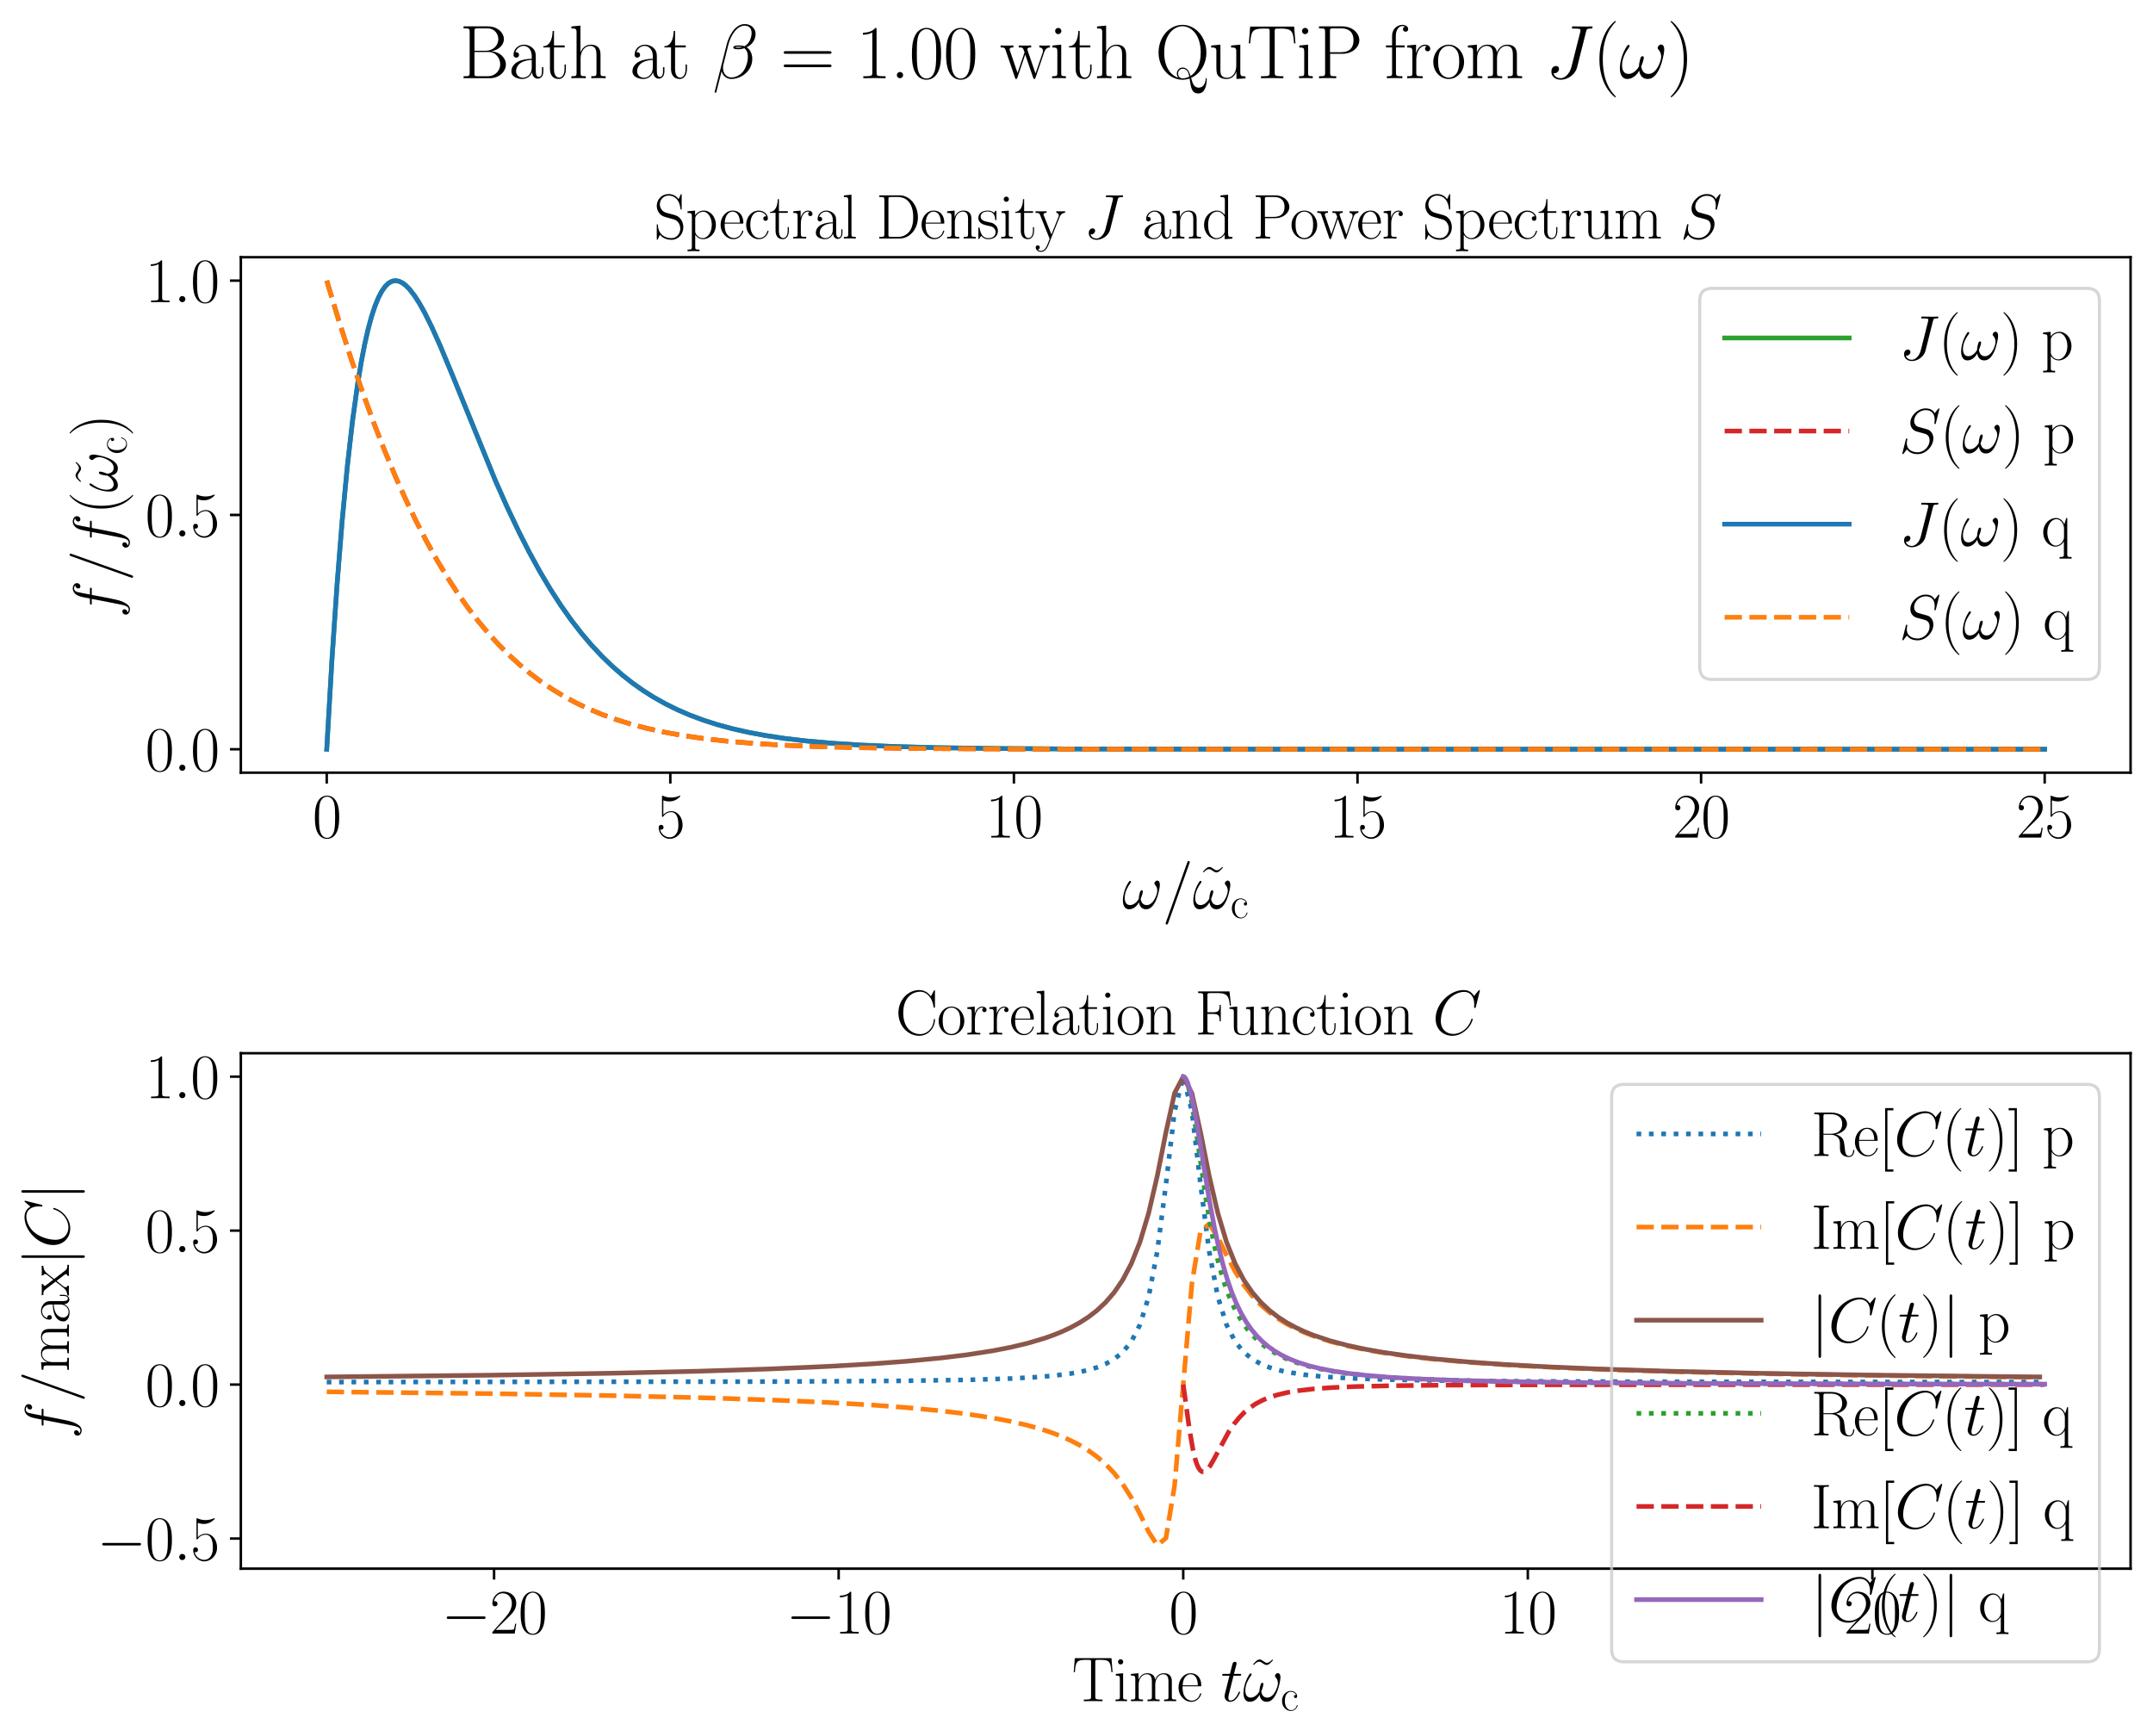 <?xml version="1.0" encoding="utf-8" standalone="no"?>
<!DOCTYPE svg PUBLIC "-//W3C//DTD SVG 1.1//EN"
  "http://www.w3.org/Graphics/SVG/1.1/DTD/svg11.dtd">
<svg xmlns:xlink="http://www.w3.org/1999/xlink" width="691.2pt" height="557.28pt" viewBox="0 0 691.2 557.28" xmlns="http://www.w3.org/2000/svg" version="1.1">
 <defs>
  <style type="text/css">*{stroke-linejoin: round; stroke-linecap: butt}</style>
 </defs>
 <g id="figure_1">
  <g id="patch_1">
   <path d="M -0 557.28 
L 691.2 557.28 
L 691.2 0 
L -0 0 
L -0 557.28 
z
" style="fill: none"/>
  </g>
  <g id="axes_1">
   <g id="patch_2">
    <path d="M 77.318 248.083 
L 684 248.083 
L 684 82.586 
L 77.318 82.586 
L 77.318 248.083 
z
" style="fill: none"/>
   </g>
   <g id="matplotlib.axis_1">
    <g id="xtick_1">
     <g id="line2d_1">
      <defs>
       <path id="m066404ccb2" d="M 0 0 
L 0 3.5 
" style="stroke: #000000; stroke-width: 0.8"/>
      </defs>
      <g>
       <use xlink:href="#m066404ccb2" x="104.895" y="248.083" style="stroke: #000000; stroke-width: 0.8"/>
      </g>
     </g>
     <g id="text_1">
      <!-- $\mathdefault{0}$ -->
      <g transform="translate(100.326 268.92) scale(0.2 -0.2)">
       <defs>
        <path id="CMR17-30" d="M 2688 2038 
C 2688 2430 2682 3099 2413 3613 
C 2176 4063 1798 4224 1466 4224 
C 1158 4224 768 4082 525 3620 
C 269 3137 243 2539 243 2038 
C 243 1671 250 1112 448 623 
C 723 -39 1216 -128 1466 -128 
C 1760 -128 2208 -7 2470 604 
C 2662 1048 2688 1568 2688 2038 
z
M 1466 -26 
C 1056 -26 813 328 723 816 
C 653 1196 653 1749 653 2109 
C 653 2604 653 3015 736 3407 
C 858 3954 1216 4121 1466 4121 
C 1728 4121 2067 3947 2189 3420 
C 2272 3054 2278 2623 2278 2109 
C 2278 1691 2278 1176 2202 797 
C 2067 96 1690 -26 1466 -26 
z
" transform="scale(0.016)"/>
       </defs>
       <use xlink:href="#CMR17-30" transform="scale(0.996)"/>
      </g>
     </g>
    </g>
    <g id="xtick_2">
     <g id="line2d_2">
      <g>
       <use xlink:href="#m066404ccb2" x="215.201" y="248.083" style="stroke: #000000; stroke-width: 0.8"/>
      </g>
     </g>
     <g id="text_2">
      <!-- $\mathdefault{5}$ -->
      <g transform="translate(210.632 268.92) scale(0.2 -0.2)">
       <defs>
        <path id="CMR17-35" d="M 730 3750 
C 794 3724 1056 3641 1325 3641 
C 1920 3641 2246 3961 2432 4140 
C 2432 4191 2432 4224 2394 4224 
C 2387 4224 2374 4224 2323 4198 
C 2099 4102 1837 4032 1517 4032 
C 1325 4032 1037 4055 723 4191 
C 653 4224 640 4224 634 4224 
C 602 4224 595 4217 595 4090 
L 595 2231 
C 595 2113 595 2080 659 2080 
C 691 2080 704 2093 736 2139 
C 941 2435 1222 2560 1542 2560 
C 1766 2560 2246 2415 2246 1293 
C 2246 1087 2246 716 2054 422 
C 1894 159 1645 25 1370 25 
C 947 25 518 319 403 812 
C 429 806 480 793 506 793 
C 589 793 749 838 749 1036 
C 749 1209 627 1280 506 1280 
C 358 1280 262 1190 262 1011 
C 262 454 704 -128 1382 -128 
C 2042 -128 2669 441 2669 1267 
C 2669 2054 2170 2662 1549 2662 
C 1222 2662 947 2540 730 2304 
L 730 3750 
z
" transform="scale(0.016)"/>
       </defs>
       <use xlink:href="#CMR17-35" transform="scale(0.996)"/>
      </g>
     </g>
    </g>
    <g id="xtick_3">
     <g id="line2d_3">
      <g>
       <use xlink:href="#m066404ccb2" x="325.506" y="248.083" style="stroke: #000000; stroke-width: 0.8"/>
      </g>
     </g>
     <g id="text_3">
      <!-- $\mathdefault{10}$ -->
      <g transform="translate(316.368 268.92) scale(0.2 -0.2)">
       <defs>
        <path id="CMR17-31" d="M 1702 4083 
C 1702 4217 1696 4224 1606 4224 
C 1357 3927 979 3833 621 3820 
C 602 3820 570 3820 563 3808 
C 557 3795 557 3782 557 3648 
C 755 3648 1088 3686 1344 3839 
L 1344 467 
C 1344 243 1331 166 781 166 
L 589 166 
L 589 0 
C 896 6 1216 12 1523 12 
C 1830 12 2150 6 2458 0 
L 2458 166 
L 2266 166 
C 1715 166 1702 236 1702 467 
L 1702 4083 
z
" transform="scale(0.016)"/>
       </defs>
       <use xlink:href="#CMR17-31" transform="scale(0.996)"/>
       <use xlink:href="#CMR17-30" transform="translate(45.69 0) scale(0.996)"/>
      </g>
     </g>
    </g>
    <g id="xtick_4">
     <g id="line2d_4">
      <g>
       <use xlink:href="#m066404ccb2" x="435.812" y="248.083" style="stroke: #000000; stroke-width: 0.8"/>
      </g>
     </g>
     <g id="text_4">
      <!-- $\mathdefault{15}$ -->
      <g transform="translate(426.674 268.92) scale(0.2 -0.2)">
       <use xlink:href="#CMR17-31" transform="scale(0.996)"/>
       <use xlink:href="#CMR17-35" transform="translate(45.69 0) scale(0.996)"/>
      </g>
     </g>
    </g>
    <g id="xtick_5">
     <g id="line2d_5">
      <g>
       <use xlink:href="#m066404ccb2" x="546.118" y="248.083" style="stroke: #000000; stroke-width: 0.8"/>
      </g>
     </g>
     <g id="text_5">
      <!-- $\mathdefault{20}$ -->
      <g transform="translate(536.98 268.92) scale(0.2 -0.2)">
       <defs>
        <path id="CMR17-32" d="M 2669 990 
L 2554 990 
C 2490 537 2438 460 2413 422 
C 2381 371 1920 371 1830 371 
L 602 371 
C 832 620 1280 1073 1824 1596 
C 2214 1966 2669 2400 2669 3033 
C 2669 3788 2067 4224 1395 4224 
C 691 4224 262 3603 262 3027 
C 262 2777 448 2745 525 2745 
C 589 2745 781 2783 781 3007 
C 781 3206 614 3264 525 3264 
C 486 3264 448 3257 422 3244 
C 544 3788 915 4057 1306 4057 
C 1862 4057 2227 3616 2227 3033 
C 2227 2477 1901 1998 1536 1583 
L 262 147 
L 262 0 
L 2515 0 
L 2669 990 
z
" transform="scale(0.016)"/>
       </defs>
       <use xlink:href="#CMR17-32" transform="scale(0.996)"/>
       <use xlink:href="#CMR17-30" transform="translate(45.69 0) scale(0.996)"/>
      </g>
     </g>
    </g>
    <g id="xtick_6">
     <g id="line2d_6">
      <g>
       <use xlink:href="#m066404ccb2" x="656.424" y="248.083" style="stroke: #000000; stroke-width: 0.8"/>
      </g>
     </g>
     <g id="text_6">
      <!-- $\mathdefault{25}$ -->
      <g transform="translate(647.285 268.92) scale(0.2 -0.2)">
       <use xlink:href="#CMR17-32" transform="scale(0.996)"/>
       <use xlink:href="#CMR17-35" transform="translate(45.69 0) scale(0.996)"/>
      </g>
     </g>
    </g>
    <g id="text_7">
     <!-- $\omega / \tilde{\omega}_{\text{c}}$ -->
     <g transform="translate(360.241 291.739) scale(0.2 -0.2)">
      <defs>
       <path id="CMMI12-21" d="M 3802 2406 
C 3802 2592 3750 2828 3526 2828 
C 3398 2828 3251 2668 3251 2540 
C 3251 2483 3277 2444 3328 2387 
C 3424 2278 3546 2105 3546 1804 
C 3546 1574 3405 1209 3302 1011 
C 3123 659 2829 358 2496 358 
C 2093 358 1939 614 1869 972 
C 1939 1139 2086 1555 2086 1721 
C 2086 1792 2061 1849 1978 1849 
C 1933 1849 1882 1824 1850 1772 
C 1760 1632 1677 1126 1683 992 
C 1562 755 1216 358 806 358 
C 378 358 262 736 262 1100 
C 262 1766 678 2348 794 2508 
C 858 2604 902 2668 902 2681 
C 902 2726 877 2796 819 2796 
C 717 2796 685 2713 634 2636 
C 307 2131 77 1420 77 806 
C 77 409 224 -64 704 -64 
C 1235 -64 1568 390 1702 633 
C 1754 275 1946 -64 2413 -64 
C 2899 -64 3206 364 3437 883 
C 3603 1254 3802 2054 3802 2406 
z
" transform="scale(0.016)"/>
       <path id="CMMI12-3d" d="M 2746 4563 
C 2746 4569 2784 4665 2784 4678 
C 2784 4755 2720 4800 2669 4800 
C 2637 4800 2579 4800 2528 4659 
L 384 -1364 
C 384 -1370 346 -1466 346 -1479 
C 346 -1556 410 -1600 461 -1600 
C 499 -1600 557 -1594 602 -1460 
L 2746 4563 
z
" transform="scale(0.016)"/>
       <path id="CMR17-7e" d="M 2400 4198 
C 2182 3987 2061 3865 1862 3865 
C 1722 3865 1626 3936 1491 4032 
C 1363 4121 1261 4198 1120 4198 
C 890 4198 730 4012 461 3718 
L 531 3648 
C 749 3859 870 3980 1069 3980 
C 1210 3980 1306 3910 1440 3814 
C 1568 3724 1670 3648 1811 3648 
C 2042 3648 2202 3833 2470 4128 
L 2400 4198 
z
" transform="scale(0.016)"/>
       <path id="CMR17-63" d="M 2234 2240 
C 2112 2240 1933 2240 1933 2015 
C 1933 1836 2080 1785 2163 1785 
C 2208 1785 2394 1804 2394 2028 
C 2394 2476 1958 2816 1466 2816 
C 787 2816 211 2201 211 1379 
C 211 521 813 -64 1466 -64 
C 2259 -64 2458 676 2458 747 
C 2458 773 2451 792 2406 792 
C 2362 792 2355 786 2330 702 
C 2163 180 1798 51 1523 51 
C 1114 51 621 431 621 1385 
C 621 2358 1094 2700 1472 2700 
C 1722 2700 2093 2582 2234 2240 
z
" transform="scale(0.016)"/>
      </defs>
      <use xlink:href="#CMMI12-21" transform="scale(0.996)"/>
      <use xlink:href="#CMMI12-3d" transform="translate(64.318 0) scale(0.996)"/>
      <use xlink:href="#CMR17-7e" transform="translate(122.407 0.006) scale(0.996)"/>
      <use xlink:href="#CMMI12-21" transform="translate(113.093 0) scale(0.996)"/>
      <use xlink:href="#CMR17-63" transform="translate(173.837 -14.944) scale(0.697)"/>
     </g>
    </g>
   </g>
   <g id="matplotlib.axis_2">
    <g id="ytick_1">
     <g id="line2d_7">
      <defs>
       <path id="m3e10cb5064" d="M 0 0 
L -3.5 0 
" style="stroke: #000000; stroke-width: 0.8"/>
      </defs>
      <g>
       <use xlink:href="#m3e10cb5064" x="77.318" y="240.56" style="stroke: #000000; stroke-width: 0.8"/>
      </g>
     </g>
     <g id="text_8">
      <!-- $\mathdefault{0.0}$ -->
      <g transform="translate(46.623 247.479) scale(0.2 -0.2)">
       <defs>
        <path id="CMMI12-3a" d="M 1178 307 
C 1178 492 1024 620 870 620 
C 685 620 557 467 557 313 
C 557 128 710 0 864 0 
C 1050 0 1178 153 1178 307 
z
" transform="scale(0.016)"/>
       </defs>
       <use xlink:href="#CMR17-30" transform="scale(0.996)"/>
       <use xlink:href="#CMMI12-3a" transform="translate(45.69 0) scale(0.996)"/>
       <use xlink:href="#CMR17-30" transform="translate(72.788 0) scale(0.996)"/>
      </g>
     </g>
    </g>
    <g id="ytick_2">
     <g id="line2d_8">
      <g>
       <use xlink:href="#m3e10cb5064" x="77.318" y="165.334" style="stroke: #000000; stroke-width: 0.8"/>
      </g>
     </g>
     <g id="text_9">
      <!-- $\mathdefault{0.5}$ -->
      <g transform="translate(46.623 172.253) scale(0.2 -0.2)">
       <use xlink:href="#CMR17-30" transform="scale(0.996)"/>
       <use xlink:href="#CMMI12-3a" transform="translate(45.69 0) scale(0.996)"/>
       <use xlink:href="#CMR17-35" transform="translate(72.788 0) scale(0.996)"/>
      </g>
     </g>
    </g>
    <g id="ytick_3">
     <g id="line2d_9">
      <g>
       <use xlink:href="#m3e10cb5064" x="77.318" y="90.108" style="stroke: #000000; stroke-width: 0.8"/>
      </g>
     </g>
     <g id="text_10">
      <!-- $\mathdefault{1.0}$ -->
      <g transform="translate(46.623 97.027) scale(0.2 -0.2)">
       <use xlink:href="#CMR17-31" transform="scale(0.996)"/>
       <use xlink:href="#CMMI12-3a" transform="translate(45.69 0) scale(0.996)"/>
       <use xlink:href="#CMR17-30" transform="translate(72.788 0) scale(0.996)"/>
      </g>
     </g>
    </g>
    <g id="text_11">
     <!-- $f / f(\tilde{\omega}_{\text{c}})$ -->
     <g transform="translate(37.641 198.37) rotate(-90) scale(0.2 -0.2)">
      <defs>
       <path id="CMMI12-66" d="M 2854 2566 
C 2982 2566 3034 2566 3034 2687 
C 3034 2752 2982 2752 2867 2752 
L 2349 2752 
C 2470 3398 2560 3846 2611 4051 
C 2650 4204 2784 4351 2950 4351 
C 3085 4351 3219 4294 3283 4236 
C 3034 4211 2957 4025 2957 3916 
C 2957 3788 3053 3712 3174 3712 
C 3302 3712 3494 3820 3494 4064 
C 3494 4332 3226 4480 2944 4480 
C 2669 4480 2400 4275 2272 4025 
C 2157 3801 2093 3573 1946 2752 
L 1517 2752 
C 1395 2752 1331 2752 1331 2636 
C 1331 2566 1370 2566 1498 2566 
L 1907 2566 
C 1792 1977 1530 545 1382 -132 
C 1274 -685 1178 -1152 858 -1152 
C 838 -1152 653 -1152 538 -1031 
C 864 -1005 864 -724 864 -717 
C 864 -589 768 -512 646 -512 
C 518 -512 326 -621 326 -865 
C 326 -1140 608 -1280 858 -1280 
C 1510 -1280 1779 -113 1850 203 
C 1965 691 2278 2376 2310 2566 
L 2854 2566 
z
" transform="scale(0.016)"/>
       <path id="CMR17-28" d="M 1958 -1562 
C 1958 -1556 1958 -1543 1939 -1524 
C 1645 -1223 858 -403 858 1596 
C 858 3595 1632 4408 1946 4729 
C 1946 4735 1958 4748 1958 4767 
C 1958 4787 1939 4800 1914 4800 
C 1843 4800 1299 4325 986 3620 
C 666 2909 576 2218 576 1603 
C 576 1141 621 360 1005 -467 
C 1312 -1133 1837 -1600 1914 -1600 
C 1946 -1600 1958 -1588 1958 -1562 
z
" transform="scale(0.016)"/>
       <path id="CMR17-29" d="M 1683 1596 
C 1683 2057 1638 2839 1254 3665 
C 947 4332 422 4800 346 4800 
C 326 4800 301 4793 301 4761 
C 301 4748 307 4742 314 4729 
C 621 4408 1402 3595 1402 1603 
C 1402 -396 627 -1210 314 -1530 
C 307 -1543 301 -1549 301 -1562 
C 301 -1594 326 -1600 346 -1600 
C 416 -1600 960 -1127 1274 -422 
C 1594 289 1683 981 1683 1596 
z
" transform="scale(0.016)"/>
      </defs>
      <use xlink:href="#CMMI12-66" transform="scale(0.996)"/>
      <use xlink:href="#CMMI12-3d" transform="translate(58.72 0) scale(0.996)"/>
      <use xlink:href="#CMMI12-66" transform="translate(107.495 0) scale(0.996)"/>
      <use xlink:href="#CMR17-28" transform="translate(166.216 0) scale(0.996)"/>
      <use xlink:href="#CMR17-7e" transform="translate(210.81 0.006) scale(0.996)"/>
      <use xlink:href="#CMMI12-21" transform="translate(201.496 0) scale(0.996)"/>
      <use xlink:href="#CMR17-63" transform="translate(262.24 -14.944) scale(0.697)"/>
      <use xlink:href="#CMR17-29" transform="translate(291.078 0) scale(0.996)"/>
     </g>
    </g>
   </g>
   <g id="line2d_10">
    <path d="M 104.895 240.56 
L 106.551 212.077 
L 108.207 187.715 
L 109.864 167.025 
L 111.52 149.605 
L 113.176 135.089 
L 114.832 123.149 
L 115.936 116.472 
L 117.041 110.726 
L 118.145 105.838 
L 119.249 101.736 
L 120.353 98.355 
L 121.457 95.636 
L 122.561 93.521 
L 123.666 91.958 
L 124.77 90.898 
L 125.874 90.295 
L 126.978 90.108 
L 128.082 90.298 
L 129.186 90.827 
L 130.291 91.663 
L 131.395 92.774 
L 133.051 94.895 
L 134.707 97.481 
L 136.363 100.456 
L 138.572 104.906 
L 141.332 111.049 
L 145.197 120.331 
L 158.999 154.221 
L 162.863 162.919 
L 166.728 171.051 
L 170.04 177.537 
L 173.353 183.566 
L 176.665 189.139 
L 179.978 194.266 
L 183.29 198.963 
L 186.603 203.25 
L 189.915 207.15 
L 193.228 210.688 
L 196.54 213.889 
L 199.853 216.778 
L 203.165 219.379 
L 206.478 221.718 
L 209.79 223.816 
L 213.655 225.989 
L 217.519 227.896 
L 221.384 229.566 
L 225.801 231.22 
L 230.217 232.635 
L 235.186 233.982 
L 240.155 235.109 
L 245.675 236.142 
L 251.748 237.061 
L 258.925 237.909 
L 266.655 238.599 
L 276.04 239.204 
L 287.081 239.685 
L 300.884 240.057 
L 319.654 240.325 
L 348.362 240.488 
L 407.987 240.554 
L 656.424 240.56 
L 656.424 240.56 
" clip-path="url(#pb4bf63185f)" style="fill: none; stroke: #2ca02c; stroke-width: 1.5; stroke-linecap: square"/>
   </g>
   <g id="line2d_11">
    <path d="M 104.895 90.108 
L 108.759 102.902 
L 112.624 114.928 
L 116.489 126.195 
L 120.353 136.713 
L 123.666 145.145 
L 126.978 153.052 
L 130.291 160.446 
L 133.603 167.345 
L 136.916 173.765 
L 140.228 179.726 
L 143.54 185.246 
L 146.853 190.347 
L 150.165 195.05 
L 153.478 199.376 
L 156.79 203.346 
L 160.103 206.983 
L 163.415 210.306 
L 166.728 213.338 
L 170.04 216.099 
L 173.353 218.607 
L 177.217 221.241 
L 181.082 223.586 
L 184.947 225.669 
L 188.811 227.516 
L 193.228 229.367 
L 197.644 230.972 
L 202.613 232.52 
L 207.582 233.831 
L 213.103 235.051 
L 219.176 236.15 
L 225.801 237.11 
L 232.978 237.923 
L 241.259 238.633 
L 250.644 239.215 
L 262.238 239.702 
L 276.592 240.072 
L 295.915 240.334 
L 325.727 240.493 
L 389.216 240.555 
L 656.424 240.56 
L 656.424 240.56 
" clip-path="url(#pb4bf63185f)" style="fill: none; stroke-dasharray: 5.55,2.4; stroke-dashoffset: 0; stroke: #d62728; stroke-width: 1.5"/>
   </g>
   <g id="line2d_12">
    <path d="M 104.895 240.56 
L 106.551 212.077 
L 108.207 187.715 
L 109.864 167.025 
L 111.52 149.605 
L 113.176 135.089 
L 114.832 123.149 
L 115.936 116.472 
L 117.041 110.726 
L 118.145 105.838 
L 119.249 101.736 
L 120.353 98.355 
L 121.457 95.636 
L 122.561 93.521 
L 123.666 91.958 
L 124.77 90.898 
L 125.874 90.295 
L 126.978 90.108 
L 128.082 90.298 
L 129.186 90.827 
L 130.291 91.663 
L 131.395 92.774 
L 133.051 94.895 
L 134.707 97.481 
L 136.363 100.456 
L 138.572 104.906 
L 141.332 111.049 
L 145.197 120.331 
L 158.999 154.221 
L 162.863 162.919 
L 166.728 171.051 
L 170.04 177.537 
L 173.353 183.566 
L 176.665 189.139 
L 179.978 194.266 
L 183.29 198.963 
L 186.603 203.25 
L 189.915 207.15 
L 193.228 210.688 
L 196.54 213.889 
L 199.853 216.778 
L 203.165 219.379 
L 206.478 221.718 
L 209.79 223.816 
L 213.655 225.989 
L 217.519 227.896 
L 221.384 229.566 
L 225.801 231.22 
L 230.217 232.635 
L 235.186 233.982 
L 240.155 235.109 
L 245.675 236.142 
L 251.748 237.061 
L 258.925 237.909 
L 266.655 238.599 
L 276.04 239.204 
L 287.081 239.685 
L 300.884 240.057 
L 319.654 240.325 
L 348.362 240.488 
L 407.987 240.554 
L 656.424 240.56 
L 656.424 240.56 
" clip-path="url(#pb4bf63185f)" style="fill: none; stroke: #1f77b4; stroke-width: 1.5; stroke-linecap: square"/>
   </g>
   <g id="line2d_13">
    <path d="M 104.895 90.108 
L 108.759 102.902 
L 112.624 114.928 
L 116.489 126.195 
L 120.353 136.713 
L 123.666 145.145 
L 126.978 153.052 
L 130.291 160.446 
L 133.603 167.345 
L 136.916 173.765 
L 140.228 179.726 
L 143.54 185.246 
L 146.853 190.347 
L 150.165 195.05 
L 153.478 199.376 
L 156.79 203.346 
L 160.103 206.983 
L 163.415 210.306 
L 166.728 213.338 
L 170.04 216.099 
L 173.353 218.607 
L 177.217 221.241 
L 181.082 223.586 
L 184.947 225.669 
L 188.811 227.516 
L 193.228 229.367 
L 197.644 230.972 
L 202.613 232.52 
L 207.582 233.831 
L 213.103 235.051 
L 219.176 236.15 
L 225.801 237.11 
L 232.978 237.923 
L 241.259 238.633 
L 250.644 239.215 
L 262.238 239.702 
L 276.592 240.072 
L 295.915 240.334 
L 325.727 240.493 
L 389.216 240.555 
L 656.424 240.56 
L 656.424 240.56 
" clip-path="url(#pb4bf63185f)" style="fill: none; stroke-dasharray: 5.55,2.4; stroke-dashoffset: 0; stroke: #ff7f0e; stroke-width: 1.5"/>
   </g>
   <g id="patch_3">
    <path d="M 77.318 248.083 
L 77.318 82.586 
" style="fill: none; stroke: #000000; stroke-width: 0.8; stroke-linejoin: miter; stroke-linecap: square"/>
   </g>
   <g id="patch_4">
    <path d="M 684 248.083 
L 684 82.586 
" style="fill: none; stroke: #000000; stroke-width: 0.8; stroke-linejoin: miter; stroke-linecap: square"/>
   </g>
   <g id="patch_5">
    <path d="M 77.318 248.083 
L 684 248.083 
" style="fill: none; stroke: #000000; stroke-width: 0.8; stroke-linejoin: miter; stroke-linecap: square"/>
   </g>
   <g id="patch_6">
    <path d="M 77.318 82.586 
L 684 82.586 
" style="fill: none; stroke: #000000; stroke-width: 0.8; stroke-linejoin: miter; stroke-linecap: square"/>
   </g>
   <g id="text_12">
    <!-- Spectral Density $ J $ and Power Spectrum $ S $ -->
    <g transform="translate(209.913 76.586) scale(0.2 -0.2)">
     <defs>
      <path id="CMR17-53" d="M 2803 4351 
C 2803 4467 2797 4473 2758 4473 
C 2720 4473 2707 4447 2682 4390 
L 2490 3965 
C 2246 4320 1875 4480 1472 4480 
C 819 4480 294 3958 294 3301 
C 294 3101 339 2817 557 2546 
C 794 2250 1018 2198 1530 2063 
C 1722 2011 2042 1927 2106 1901 
C 2470 1747 2662 1360 2662 999 
C 2662 534 2336 38 1779 38 
C 1094 38 454 425 410 1328 
C 403 1431 397 1437 352 1437 
C 301 1437 294 1431 294 1302 
L 294 0 
C 294 -116 301 -122 339 -122 
C 384 -122 397 -90 486 109 
C 493 128 493 141 614 386 
C 934 -39 1472 -128 1779 -128 
C 2477 -128 2970 457 2970 1141 
C 2970 1476 2848 1734 2778 1850 
C 2509 2263 2221 2340 1914 2417 
C 1869 2437 1856 2437 1498 2527 
C 1152 2617 1005 2662 845 2836 
C 666 3036 602 3243 602 3449 
C 602 3868 934 4326 1478 4326 
C 2157 4326 2579 3842 2675 3036 
C 2694 2920 2701 2914 2746 2914 
C 2803 2914 2803 2933 2803 3043 
L 2803 4351 
z
" transform="scale(0.016)"/>
      <path id="CMR17-70" d="M 1408 -1114 
C 998 -1114 973 -1088 973 -834 
L 973 380 
C 1158 109 1427 -64 1766 -64 
C 2406 -64 3053 503 3053 1382 
C 3053 2196 2496 2816 1837 2816 
C 1453 2816 1139 2603 960 2345 
L 960 2816 
L 198 2745 
L 198 2577 
C 576 2577 634 2539 634 2228 
L 634 -834 
C 634 -1081 608 -1114 198 -1114 
L 198 -1280 
C 352 -1268 634 -1268 800 -1268 
C 966 -1268 1254 -1268 1408 -1280 
L 1408 -1114 
z
M 973 2015 
C 973 2106 973 2241 1222 2481 
C 1254 2506 1472 2700 1792 2700 
C 2259 2700 2643 2112 2643 1376 
C 2643 639 2234 38 1728 38 
C 1498 38 1248 148 1056 451 
C 973 594 973 632 973 736 
L 973 2015 
z
" transform="scale(0.016)"/>
      <path id="CMR17-65" d="M 2438 1503 
C 2464 1529 2464 1542 2464 1606 
C 2464 2251 2118 2816 1389 2816 
C 710 2816 173 2175 173 1394 
C 173 554 781 -64 1459 -64 
C 2176 -64 2458 619 2458 755 
C 2458 800 2419 800 2406 800 
C 2362 800 2355 787 2330 709 
C 2189 270 1837 51 1504 51 
C 1229 51 954 206 781 490 
C 582 819 582 1200 582 1503 
L 2438 1503 
z
M 589 1600 
C 634 2511 1126 2713 1382 2713 
C 1818 2713 2112 2308 2118 1600 
L 589 1600 
z
" transform="scale(0.016)"/>
      <path id="CMR17-74" d="M 966 2585 
L 1862 2585 
L 1862 2752 
L 966 2752 
L 966 3968 
L 851 3968 
C 838 3292 614 2700 70 2687 
L 70 2585 
L 627 2585 
L 627 778 
C 627 655 627 -64 1370 -64 
C 1747 -64 1965 308 1965 784 
L 1965 1151 
L 1850 1151 
L 1850 790 
C 1850 347 1677 51 1408 51 
C 1222 51 966 179 966 765 
L 966 2585 
z
" transform="scale(0.016)"/>
      <path id="CMR17-72" d="M 960 1517 
C 960 2134 1222 2713 1702 2713 
C 1747 2713 1792 2707 1837 2687 
C 1837 2687 1696 2642 1696 2475 
C 1696 2321 1818 2257 1914 2257 
C 1990 2257 2131 2302 2131 2482 
C 2131 2687 1926 2816 1709 2816 
C 1222 2816 1011 2340 947 2115 
L 941 2115 
L 941 2816 
L 198 2745 
L 198 2578 
C 576 2578 634 2540 634 2231 
L 634 443 
C 634 198 608 166 198 166 
L 198 0 
C 352 12 646 12 813 12 
C 998 12 1325 12 1498 0 
L 1498 166 
C 1037 166 960 166 960 455 
L 960 1517 
z
" transform="scale(0.016)"/>
      <path id="CMR17-61" d="M 2304 1656 
C 2304 2048 2304 2275 2035 2534 
C 1798 2751 1523 2816 1306 2816 
C 800 2816 435 2408 435 1977 
C 435 1740 627 1728 666 1728 
C 749 1728 896 1779 896 1958 
C 896 2118 774 2188 666 2188 
C 640 2188 608 2182 589 2176 
C 723 2594 1069 2713 1293 2713 
C 1613 2713 1965 2421 1965 1875 
L 1965 1632 
C 1587 1619 1133 1568 774 1373 
C 371 1147 256 822 256 576 
C 256 77 832 -64 1171 -64 
C 1523 -64 1850 135 1990 505 
C 2003 219 2182 -39 2464 -39 
C 2598 -39 2938 51 2938 563 
L 2938 926 
L 2822 926 
L 2822 557 
C 2822 161 2650 109 2566 109 
C 2304 109 2304 446 2304 732 
L 2304 1656 
z
M 1965 887 
C 1965 323 1568 38 1216 38 
C 896 38 646 278 646 576 
C 646 771 730 1114 1101 1322 
C 1408 1497 1760 1523 1965 1536 
L 1965 887 
z
" transform="scale(0.016)"/>
      <path id="CMR17-6c" d="M 979 4416 
L 218 4345 
L 218 4179 
C 595 4179 653 4141 653 3835 
L 653 439 
C 653 198 627 166 218 166 
L 218 0 
C 371 12 653 12 813 12 
C 979 12 1261 12 1414 0 
L 1414 166 
C 1005 166 979 191 979 439 
L 979 4416 
z
" transform="scale(0.016)"/>
      <path id="CMR17-44" d="M 333 4352 
L 333 4185 
C 774 4185 845 4185 845 3898 
L 845 453 
C 845 166 774 166 333 166 
L 333 0 
L 2368 0 
C 3398 0 4224 943 4224 2140 
C 4224 3344 3411 4352 2368 4352 
L 333 4352 
z
M 1523 166 
C 1267 166 1254 198 1254 414 
L 1254 3936 
C 1254 4153 1267 4185 1523 4185 
L 2240 4185 
C 2771 4185 3750 3873 3750 2140 
C 3750 1242 3488 879 3366 707 
C 3213 510 2848 166 2240 166 
L 1523 166 
z
" transform="scale(0.016)"/>
      <path id="CMR17-6e" d="M 2656 1954 
C 2656 2282 2592 2816 1837 2816 
C 1331 2816 1069 2424 973 2166 
L 966 2166 
L 966 2816 
L 211 2745 
L 211 2578 
C 589 2578 646 2540 646 2231 
L 646 443 
C 646 198 621 166 211 166 
L 211 0 
C 365 12 646 12 813 12 
C 979 12 1267 12 1421 0 
L 1421 166 
C 1011 166 986 192 986 443 
L 986 1678 
C 986 2269 1344 2713 1792 2713 
C 2266 2713 2317 2289 2317 1980 
L 2317 443 
C 2317 198 2291 166 1882 166 
L 1882 0 
C 2035 12 2317 12 2483 12 
C 2650 12 2938 12 3091 0 
L 3091 166 
C 2682 166 2656 192 2656 443 
L 2656 1954 
z
" transform="scale(0.016)"/>
      <path id="CMR17-73" d="M 1978 2688 
C 1978 2803 1971 2809 1933 2809 
C 1907 2809 1901 2803 1824 2707 
C 1805 2681 1747 2617 1728 2592 
C 1523 2809 1235 2816 1126 2816 
C 416 2816 160 2444 160 2073 
C 160 1497 813 1363 998 1324 
C 1402 1241 1542 1216 1677 1100 
C 1760 1024 1901 883 1901 652 
C 1901 384 1747 38 1158 38 
C 602 38 403 460 288 1024 
C 269 1113 269 1120 218 1120 
C 166 1120 160 1113 160 985 
L 160 64 
C 160 -52 166 -58 205 -58 
C 237 -58 243 -52 275 0 
C 314 57 410 211 448 275 
C 576 102 800 -64 1158 -64 
C 1792 -64 2131 281 2131 780 
C 2131 1107 1958 1280 1875 1356 
C 1683 1555 1459 1600 1190 1651 
C 838 1728 390 1817 390 2208 
C 390 2374 480 2726 1126 2726 
C 1811 2726 1850 2086 1862 1881 
C 1869 1849 1901 1843 1920 1843 
C 1978 1843 1978 1862 1978 1971 
L 1978 2688 
z
" transform="scale(0.016)"/>
      <path id="CMR17-69" d="M 992 3961 
C 992 4102 877 4224 730 4224 
C 589 4224 467 4108 467 3961 
C 467 3820 582 3699 730 3699 
C 870 3699 992 3814 992 3961 
z
M 243 2745 
L 243 2579 
C 602 2579 653 2540 653 2231 
L 653 443 
C 653 198 627 166 218 166 
L 218 0 
C 371 12 646 12 806 12 
C 960 12 1222 12 1370 0 
L 1370 166 
C 992 166 979 205 979 436 
L 979 2816 
L 243 2745 
z
" transform="scale(0.016)"/>
      <path id="CMR17-79" d="M 2496 2183 
C 2656 2579 2944 2585 3034 2585 
L 3034 2752 
C 2912 2745 2752 2739 2630 2739 
C 2496 2739 2285 2739 2157 2752 
L 2157 2585 
C 2400 2566 2406 2384 2406 2332 
C 2406 2268 2394 2235 2362 2158 
L 1664 409 
L 902 2300 
C 870 2378 870 2423 870 2430 
C 870 2572 1018 2585 1171 2585 
L 1171 2752 
C 1018 2739 742 2739 582 2739 
C 410 2739 205 2739 64 2752 
L 64 2585 
C 410 2585 448 2553 531 2345 
L 1485 -31 
C 1197 -795 1030 -1242 627 -1242 
C 557 -1242 397 -1223 282 -1106 
C 429 -1093 493 -1002 493 -892 
C 493 -782 416 -685 288 -685 
C 147 -685 77 -782 77 -899 
C 77 -1158 339 -1344 627 -1344 
C 998 -1344 1229 -983 1357 -659 
L 2496 2183 
z
" transform="scale(0.016)"/>
      <path id="CMMI12-4a" d="M 3418 3911 
C 3469 4102 3482 4166 3795 4166 
C 3898 4166 3962 4166 3962 4281 
C 3962 4352 3904 4352 3878 4352 
C 3770 4352 3648 4339 3533 4339 
L 3181 4339 
C 2912 4339 2630 4352 2362 4352 
C 2304 4352 2227 4352 2227 4236 
C 2227 4172 2278 4172 2278 4166 
L 2438 4166 
C 2950 4166 2950 4115 2950 4019 
C 2950 4013 2950 3968 2925 3866 
L 2189 953 
C 2022 304 1594 0 1286 0 
C 1069 0 762 99 685 428 
C 710 422 742 415 768 415 
C 979 415 1146 601 1146 787 
C 1146 889 1082 1024 890 1024 
C 774 1024 506 959 506 543 
C 506 149 838 -128 1299 -128 
C 1882 -128 2509 304 2662 908 
L 3418 3911 
z
" transform="scale(0.016)"/>
      <path id="CMR17-64" d="M 1869 4345 
L 1869 4179 
C 2246 4179 2304 4141 2304 3843 
L 2304 2371 
C 2278 2403 2016 2816 1498 2816 
C 845 2816 211 2228 211 1376 
C 211 529 806 -64 1434 -64 
C 1978 -64 2259 361 2291 406 
L 2291 -64 
L 3066 -13 
L 3066 154 
C 2688 154 2630 193 2630 503 
L 2630 4416 
L 1869 4345 
z
M 2291 762 
C 2291 568 2176 393 2029 264 
C 1811 70 1594 38 1472 38 
C 1286 38 621 135 621 1369 
C 621 2636 1363 2713 1530 2713 
C 1824 2713 2061 2545 2208 2313 
C 2291 2177 2291 2157 2291 2041 
L 2291 762 
z
" transform="scale(0.016)"/>
      <path id="CMR17-50" d="M 1267 2048 
L 2291 2048 
C 3117 2048 3718 2583 3718 3187 
C 3718 3791 3130 4352 2291 4352 
L 333 4352 
L 333 4185 
C 774 4185 845 4185 845 3899 
L 845 453 
C 845 166 774 166 333 166 
L 333 0 
C 518 12 858 12 1056 12 
C 1254 12 1594 12 1779 0 
L 1779 166 
C 1338 166 1267 166 1267 453 
L 1267 2048 
z
M 1254 2182 
L 1254 3937 
C 1254 4153 1267 4185 1523 4185 
L 2170 4185 
C 2995 4185 3232 3715 3232 3187 
C 3232 2608 2950 2182 2170 2182 
L 1254 2182 
z
" transform="scale(0.016)"/>
      <path id="CMR17-6f" d="M 2758 1356 
C 2758 2176 2163 2816 1466 2816 
C 768 2816 173 2176 173 1356 
C 173 550 768 -64 1466 -64 
C 2163 -64 2758 550 2758 1356 
z
M 1466 51 
C 1165 51 909 230 762 480 
C 602 768 582 1126 582 1408 
C 582 1676 595 2009 762 2297 
C 890 2508 1139 2713 1466 2713 
C 1754 2713 1997 2553 2150 2329 
C 2349 2028 2349 1606 2349 1408 
C 2349 1158 2336 774 2163 467 
C 1984 172 1709 51 1466 51 
z
" transform="scale(0.016)"/>
      <path id="CMR17-77" d="M 3725 2186 
C 3853 2566 4109 2579 4205 2585 
L 4205 2752 
C 4077 2745 3949 2739 3821 2739 
C 3699 2739 3424 2739 3315 2752 
L 3315 2585 
C 3514 2572 3622 2456 3622 2296 
C 3622 2251 3610 2193 3597 2148 
L 2995 398 
L 2342 2296 
C 2330 2341 2310 2392 2310 2418 
C 2310 2585 2528 2585 2630 2585 
L 2630 2752 
C 2483 2739 2214 2739 2061 2739 
C 1901 2739 1734 2739 1587 2752 
L 1587 2585 
C 1939 2585 1939 2572 2074 2167 
L 1485 443 
L 851 2302 
C 819 2386 819 2399 819 2418 
C 819 2585 1037 2585 1139 2585 
L 1139 2752 
C 986 2739 717 2739 557 2739 
C 416 2739 198 2739 64 2752 
L 64 2585 
C 346 2585 416 2566 486 2353 
L 1274 38 
C 1299 -45 1318 -64 1370 -64 
C 1414 -64 1440 -52 1472 44 
L 2131 1987 
L 2797 44 
C 2829 -52 2854 -64 2899 -64 
C 2950 -64 2970 -45 2995 38 
L 3725 2186 
z
" transform="scale(0.016)"/>
      <path id="CMR17-75" d="M 1882 2745 
L 1882 2579 
C 2259 2579 2317 2540 2317 2229 
L 2317 1053 
C 2317 510 2029 38 1555 38 
C 1030 38 986 355 986 691 
L 986 2816 
L 211 2745 
L 211 2579 
C 467 2579 640 2579 646 2320 
L 646 1079 
C 646 646 646 368 813 187 
C 896 103 1056 -64 1517 -64 
C 2061 -64 2272 400 2323 536 
L 2330 536 
L 2330 -64 
L 3091 -13 
L 3091 154 
C 2714 154 2656 193 2656 503 
L 2656 2816 
L 1882 2745 
z
" transform="scale(0.016)"/>
      <path id="CMR17-6d" d="M 4326 1954 
C 4326 2276 4269 2816 3507 2816 
C 3072 2816 2771 2520 2656 2173 
L 2650 2173 
C 2573 2700 2195 2816 1837 2816 
C 1331 2816 1069 2424 973 2166 
L 966 2166 
L 966 2816 
L 211 2745 
L 211 2578 
C 589 2578 646 2540 646 2231 
L 646 443 
C 646 198 621 166 211 166 
L 211 0 
C 365 12 646 12 813 12 
C 979 12 1267 12 1421 0 
L 1421 166 
C 1011 166 986 192 986 443 
L 986 1678 
C 986 2269 1344 2713 1792 2713 
C 2266 2713 2317 2289 2317 1980 
L 2317 443 
C 2317 198 2291 166 1882 166 
L 1882 0 
C 2035 12 2317 12 2483 12 
C 2650 12 2938 12 3091 0 
L 3091 166 
C 2682 166 2656 192 2656 443 
L 2656 1678 
C 2656 2269 3014 2713 3462 2713 
C 3936 2713 3987 2289 3987 1980 
L 3987 443 
C 3987 198 3962 166 3552 166 
L 3552 0 
C 3706 12 3987 12 4154 12 
C 4320 12 4608 12 4762 0 
L 4762 166 
C 4352 166 4326 192 4326 443 
L 4326 1954 
z
" transform="scale(0.016)"/>
      <path id="CMMI12-53" d="M 4064 4422 
C 4064 4480 4019 4480 4006 4480 
C 3981 4480 3974 4473 3898 4377 
C 3859 4332 3597 4002 3590 3996 
C 3379 4409 2957 4480 2688 4480 
C 1875 4480 1139 3742 1139 3024 
C 1139 2547 1427 2268 1741 2160 
C 1811 2134 2189 2033 2381 1988 
C 2707 1899 2790 1874 2925 1734 
C 2950 1702 3078 1556 3078 1258 
C 3078 667 2528 57 1888 57 
C 1363 57 781 279 781 991 
C 781 1112 806 1264 826 1328 
C 826 1347 832 1378 832 1391 
C 832 1417 819 1448 768 1448 
C 710 1448 704 1436 678 1328 
L 352 25 
C 352 19 326 -64 326 -71 
C 326 -128 378 -128 390 -128 
C 416 -128 422 -122 499 -26 
L 794 356 
C 947 127 1280 -128 1875 -128 
C 2701 -128 3456 667 3456 1461 
C 3456 1728 3392 1963 3149 2198 
C 3014 2331 2899 2363 2310 2516 
C 1882 2630 1824 2649 1709 2751 
C 1600 2859 1517 3011 1517 3227 
C 1517 3761 2061 4307 2669 4307 
C 3296 4307 3590 3926 3590 3322 
C 3590 3157 3558 2986 3558 2960 
C 3558 2903 3610 2903 3629 2903 
C 3686 2903 3693 2922 3718 3024 
L 4064 4422 
z
" transform="scale(0.016)"/>
     </defs>
     <use xlink:href="#CMR17-53" transform="scale(0.996)"/>
     <use xlink:href="#CMR17-70" transform="translate(50.895 0) scale(0.996)"/>
     <use xlink:href="#CMR17-65" transform="translate(104.393 0) scale(0.996)"/>
     <use xlink:href="#CMR17-63" transform="translate(144.879 0) scale(0.996)"/>
     <use xlink:href="#CMR17-74" transform="translate(185.364 0) scale(0.996)"/>
     <use xlink:href="#CMR17-72" transform="translate(220.645 0) scale(0.996)"/>
     <use xlink:href="#CMR17-61" transform="translate(255.926 0) scale(0.996)"/>
     <use xlink:href="#CMR17-6c" transform="translate(301.617 0) scale(0.996)"/>
     <use xlink:href="#CMR17-44" transform="translate(356.564 0) scale(0.996)"/>
     <use xlink:href="#CMR17-65" transform="translate(426.957 0) scale(0.996)"/>
     <use xlink:href="#CMR17-6e" transform="translate(467.443 0) scale(0.996)"/>
     <use xlink:href="#CMR17-73" transform="translate(518.338 0) scale(0.996)"/>
     <use xlink:href="#CMR17-69" transform="translate(554.139 0) scale(0.996)"/>
     <use xlink:href="#CMR17-74" transform="translate(579.011 0) scale(0.996)"/>
     <use xlink:href="#CMR17-79" transform="translate(611.689 0) scale(0.996)"/>
     <use xlink:href="#CMMI12-4a" transform="translate(690.058 0) scale(0.996)"/>
     <use xlink:href="#CMR17-61" transform="translate(783.276 0) scale(0.996)"/>
     <use xlink:href="#CMR17-6e" transform="translate(828.967 0) scale(0.996)"/>
     <use xlink:href="#CMR17-64" transform="translate(879.862 0) scale(0.996)"/>
     <use xlink:href="#CMR17-50" transform="translate(960.834 0) scale(0.996)"/>
     <use xlink:href="#CMR17-6f" transform="translate(1020.817 0) scale(0.996)"/>
     <use xlink:href="#CMR17-77" transform="translate(1063.905 0) scale(0.996)"/>
     <use xlink:href="#CMR17-65" transform="translate(1127.813 0) scale(0.996)"/>
     <use xlink:href="#CMR17-72" transform="translate(1168.298 0) scale(0.996)"/>
     <use xlink:href="#CMR17-53" transform="translate(1233.655 0) scale(0.996)"/>
     <use xlink:href="#CMR17-70" transform="translate(1284.551 0) scale(0.996)"/>
     <use xlink:href="#CMR17-65" transform="translate(1338.048 0) scale(0.996)"/>
     <use xlink:href="#CMR17-63" transform="translate(1378.534 0) scale(0.996)"/>
     <use xlink:href="#CMR17-74" transform="translate(1419.02 0) scale(0.996)"/>
     <use xlink:href="#CMR17-72" transform="translate(1454.3 0) scale(0.996)"/>
     <use xlink:href="#CMR17-75" transform="translate(1489.581 0) scale(0.996)"/>
     <use xlink:href="#CMR17-6d" transform="translate(1540.477 0) scale(0.996)"/>
     <use xlink:href="#CMMI12-53" transform="translate(1647.472 0) scale(0.996)"/>
    </g>
   </g>
   <g id="legend_1">
    <g id="patch_7">
     <path d="M 549.671 218.148 
L 670 218.148 
Q 674 218.148 674 214.148 
L 674 96.586 
Q 674 92.586 670 92.586 
L 549.671 92.586 
Q 545.671 92.586 545.671 96.586 
L 545.671 214.148 
Q 545.671 218.148 549.671 218.148 
L 549.671 218.148 
z
" style="fill: none; opacity: 0.8; stroke: #cccccc; stroke-linejoin: miter"/>
    </g>
    <g id="line2d_14">
     <path d="M 553.671 108.512 
L 573.671 108.512 
L 593.671 108.512 
" style="fill: none; stroke: #2ca02c; stroke-width: 1.5; stroke-linecap: square"/>
    </g>
    <g id="text_13">
     <!-- $J(\omega)$ p -->
     <g transform="translate(609.671 115.512) scale(0.2 -0.2)">
      <use xlink:href="#CMMI12-4a" transform="scale(0.996)"/>
      <use xlink:href="#CMR17-28" transform="translate(63.143 0) scale(0.996)"/>
      <use xlink:href="#CMMI12-21" transform="translate(98.423 0) scale(0.996)"/>
      <use xlink:href="#CMR17-29" transform="translate(162.742 0) scale(0.996)"/>
      <use xlink:href="#CMR17-70" transform="translate(228.099 0) scale(0.996)"/>
     </g>
    </g>
    <g id="line2d_15">
     <path d="M 553.671 138.402 
L 573.671 138.402 
L 593.671 138.402 
" style="fill: none; stroke-dasharray: 5.55,2.4; stroke-dashoffset: 0; stroke: #d62728; stroke-width: 1.5"/>
    </g>
    <g id="text_14">
     <!-- $S(\omega)$ p -->
     <g transform="translate(609.671 145.402) scale(0.2 -0.2)">
      <use xlink:href="#CMMI12-53" transform="scale(0.996)"/>
      <use xlink:href="#CMR17-28" transform="translate(65.794 0) scale(0.996)"/>
      <use xlink:href="#CMMI12-21" transform="translate(101.075 0) scale(0.996)"/>
      <use xlink:href="#CMR17-29" transform="translate(165.394 0) scale(0.996)"/>
      <use xlink:href="#CMR17-70" transform="translate(230.75 0) scale(0.996)"/>
     </g>
    </g>
    <g id="line2d_16">
     <path d="M 553.671 168.293 
L 573.671 168.293 
L 593.671 168.293 
" style="fill: none; stroke: #1f77b4; stroke-width: 1.5; stroke-linecap: square"/>
    </g>
    <g id="text_15">
     <!-- $J(\omega)$ q -->
     <g transform="translate(609.671 175.293) scale(0.2 -0.2)">
      <defs>
       <path id="CMR17-71" d="M 2630 2816 
L 2528 2816 
L 2336 2177 
C 2189 2519 1920 2816 1491 2816 
C 838 2816 211 2228 211 1376 
C 211 529 800 -64 1440 -64 
C 1933 -64 2208 316 2291 458 
L 2291 -834 
C 2291 -1081 2266 -1114 1856 -1114 
L 1856 -1280 
C 2010 -1268 2291 -1268 2458 -1268 
C 2624 -1268 2912 -1268 3066 -1280 
L 3066 -1114 
C 2656 -1114 2630 -1088 2630 -834 
L 2630 2816 
z
M 2304 871 
C 2304 594 2074 335 2054 316 
C 1856 90 1626 38 1472 38 
C 992 38 621 652 621 1369 
C 621 2125 1043 2700 1536 2700 
C 2048 2700 2304 2112 2304 1776 
L 2304 871 
z
" transform="scale(0.016)"/>
      </defs>
      <use xlink:href="#CMMI12-4a" transform="scale(0.996)"/>
      <use xlink:href="#CMR17-28" transform="translate(63.143 0) scale(0.996)"/>
      <use xlink:href="#CMMI12-21" transform="translate(98.423 0) scale(0.996)"/>
      <use xlink:href="#CMR17-29" transform="translate(162.742 0) scale(0.996)"/>
      <use xlink:href="#CMR17-71" transform="translate(228.099 0) scale(0.996)"/>
     </g>
    </g>
    <g id="line2d_17">
     <path d="M 553.671 198.184 
L 573.671 198.184 
L 593.671 198.184 
" style="fill: none; stroke-dasharray: 5.55,2.4; stroke-dashoffset: 0; stroke: #ff7f0e; stroke-width: 1.5"/>
    </g>
    <g id="text_16">
     <!-- $S(\omega)$ q -->
     <g transform="translate(609.671 205.184) scale(0.2 -0.2)">
      <use xlink:href="#CMMI12-53" transform="scale(0.996)"/>
      <use xlink:href="#CMR17-28" transform="translate(65.794 0) scale(0.996)"/>
      <use xlink:href="#CMMI12-21" transform="translate(101.075 0) scale(0.996)"/>
      <use xlink:href="#CMR17-29" transform="translate(165.394 0) scale(0.996)"/>
      <use xlink:href="#CMR17-71" transform="translate(230.75 0) scale(0.996)"/>
     </g>
    </g>
   </g>
  </g>
  <g id="axes_2">
   <g id="patch_8">
    <path d="M 77.318 503.655 
L 684 503.655 
L 684 338.158 
L 77.318 338.158 
L 77.318 503.655 
z
" style="fill: none"/>
   </g>
   <g id="matplotlib.axis_3">
    <g id="xtick_7">
     <g id="line2d_18">
      <g>
       <use xlink:href="#m066404ccb2" x="158.619" y="503.655" style="stroke: #000000; stroke-width: 0.8"/>
      </g>
     </g>
     <g id="text_17">
      <!-- $\mathdefault{−20}$ -->
      <g transform="translate(141.732 524.492) scale(0.2 -0.2)">
       <defs>
        <path id="CMSY10-0" d="M 4218 1472 
C 4326 1472 4442 1472 4442 1600 
C 4442 1728 4326 1728 4218 1728 
L 755 1728 
C 646 1728 531 1728 531 1600 
C 531 1472 646 1472 755 1472 
L 4218 1472 
z
" transform="scale(0.016)"/>
       </defs>
       <use xlink:href="#CMSY10-0" transform="scale(0.996)"/>
       <use xlink:href="#CMR17-32" transform="translate(77.487 0) scale(0.996)"/>
       <use xlink:href="#CMR17-30" transform="translate(123.178 0) scale(0.996)"/>
      </g>
     </g>
    </g>
    <g id="xtick_8">
     <g id="line2d_19">
      <g>
       <use xlink:href="#m066404ccb2" x="269.242" y="503.655" style="stroke: #000000; stroke-width: 0.8"/>
      </g>
     </g>
     <g id="text_18">
      <!-- $\mathdefault{−10}$ -->
      <g transform="translate(252.356 524.492) scale(0.2 -0.2)">
       <use xlink:href="#CMSY10-0" transform="scale(0.996)"/>
       <use xlink:href="#CMR17-31" transform="translate(77.487 0) scale(0.996)"/>
       <use xlink:href="#CMR17-30" transform="translate(123.178 0) scale(0.996)"/>
      </g>
     </g>
    </g>
    <g id="xtick_9">
     <g id="line2d_20">
      <g>
       <use xlink:href="#m066404ccb2" x="379.866" y="503.655" style="stroke: #000000; stroke-width: 0.8"/>
      </g>
     </g>
     <g id="text_19">
      <!-- $\mathdefault{0}$ -->
      <g transform="translate(375.297 524.492) scale(0.2 -0.2)">
       <use xlink:href="#CMR17-30" transform="scale(0.996)"/>
      </g>
     </g>
    </g>
    <g id="xtick_10">
     <g id="line2d_21">
      <g>
       <use xlink:href="#m066404ccb2" x="490.489" y="503.655" style="stroke: #000000; stroke-width: 0.8"/>
      </g>
     </g>
     <g id="text_20">
      <!-- $\mathdefault{10}$ -->
      <g transform="translate(481.351 524.492) scale(0.2 -0.2)">
       <use xlink:href="#CMR17-31" transform="scale(0.996)"/>
       <use xlink:href="#CMR17-30" transform="translate(45.69 0) scale(0.996)"/>
      </g>
     </g>
    </g>
    <g id="xtick_11">
     <g id="line2d_22">
      <g>
       <use xlink:href="#m066404ccb2" x="601.112" y="503.655" style="stroke: #000000; stroke-width: 0.8"/>
      </g>
     </g>
     <g id="text_21">
      <!-- $\mathdefault{20}$ -->
      <g transform="translate(591.974 524.492) scale(0.2 -0.2)">
       <use xlink:href="#CMR17-32" transform="scale(0.996)"/>
       <use xlink:href="#CMR17-30" transform="translate(45.69 0) scale(0.996)"/>
      </g>
     </g>
    </g>
    <g id="text_22">
     <!-- Time $t \tilde{\omega}_{\text{c}}$ -->
     <g transform="translate(344.141 546.204) scale(0.2 -0.2)">
      <defs>
       <path id="CMR17-54" d="M 3981 4332 
L 288 4332 
L 179 2924 
L 294 2924 
C 378 3981 467 4166 1453 4166 
C 1568 4166 1754 4166 1805 4159 
C 1926 4140 1926 4064 1926 3917 
L 1926 465 
C 1926 236 1907 166 1376 166 
L 1197 166 
L 1197 0 
C 1504 6 1824 12 2138 12 
C 2451 12 2771 6 3078 0 
L 3078 166 
L 2899 166 
C 2368 166 2349 236 2349 465 
L 2349 3917 
C 2349 4057 2349 4134 2464 4159 
C 2515 4166 2701 4166 2816 4166 
C 3795 4166 3891 3981 3974 2924 
L 4090 2924 
L 3981 4332 
z
" transform="scale(0.016)"/>
       <path id="CMMI12-74" d="M 1286 2566 
L 1875 2566 
C 1997 2566 2061 2566 2061 2681 
C 2061 2752 2022 2752 1894 2752 
L 1331 2752 
L 1568 3664 
C 1594 3752 1594 3764 1594 3808 
C 1594 3910 1510 3968 1427 3968 
C 1376 3968 1229 3948 1178 3746 
L 928 2752 
L 326 2752 
C 198 2752 141 2752 141 2630 
C 141 2566 186 2566 307 2566 
L 877 2566 
L 454 881 
C 403 657 384 593 384 510 
C 384 210 595 -64 954 -64 
C 1600 -64 1946 868 1946 913 
C 1946 951 1920 970 1882 970 
C 1869 970 1843 970 1830 944 
C 1824 938 1818 932 1773 830 
C 1638 510 1344 64 973 64 
C 781 64 768 223 768 364 
C 768 370 768 491 787 568 
L 1286 2566 
z
" transform="scale(0.016)"/>
      </defs>
      <use xlink:href="#CMR17-54" transform="scale(0.996)"/>
      <use xlink:href="#CMR17-69" transform="translate(66.51 0) scale(0.996)"/>
      <use xlink:href="#CMR17-6d" transform="translate(91.381 0) scale(0.996)"/>
      <use xlink:href="#CMR17-65" transform="translate(168.301 0) scale(0.996)"/>
      <use xlink:href="#CMMI12-74" transform="translate(238.862 0) scale(0.996)"/>
      <use xlink:href="#CMR17-7e" transform="translate(283.402 0.006) scale(0.996)"/>
      <use xlink:href="#CMMI12-21" transform="translate(274.088 0) scale(0.996)"/>
      <use xlink:href="#CMR17-63" transform="translate(334.832 -14.944) scale(0.697)"/>
     </g>
    </g>
   </g>
   <g id="matplotlib.axis_4">
    <g id="ytick_4">
     <g id="line2d_23">
      <g>
       <use xlink:href="#m3e10cb5064" x="77.318" y="493.986" style="stroke: #000000; stroke-width: 0.8"/>
      </g>
     </g>
     <g id="text_23">
      <!-- $\mathdefault{−0.5}$ -->
      <g transform="translate(31.125 500.904) scale(0.2 -0.2)">
       <use xlink:href="#CMSY10-0" transform="scale(0.996)"/>
       <use xlink:href="#CMR17-30" transform="translate(77.487 0) scale(0.996)"/>
       <use xlink:href="#CMMI12-3a" transform="translate(123.178 0) scale(0.996)"/>
       <use xlink:href="#CMR17-35" transform="translate(150.275 0) scale(0.996)"/>
      </g>
     </g>
    </g>
    <g id="ytick_5">
     <g id="line2d_24">
      <g>
       <use xlink:href="#m3e10cb5064" x="77.318" y="444.55" style="stroke: #000000; stroke-width: 0.8"/>
      </g>
     </g>
     <g id="text_24">
      <!-- $\mathdefault{0.0}$ -->
      <g transform="translate(46.623 451.469) scale(0.2 -0.2)">
       <use xlink:href="#CMR17-30" transform="scale(0.996)"/>
       <use xlink:href="#CMMI12-3a" transform="translate(45.69 0) scale(0.996)"/>
       <use xlink:href="#CMR17-30" transform="translate(72.788 0) scale(0.996)"/>
      </g>
     </g>
    </g>
    <g id="ytick_6">
     <g id="line2d_25">
      <g>
       <use xlink:href="#m3e10cb5064" x="77.318" y="395.115" style="stroke: #000000; stroke-width: 0.8"/>
      </g>
     </g>
     <g id="text_25">
      <!-- $\mathdefault{0.5}$ -->
      <g transform="translate(46.623 402.034) scale(0.2 -0.2)">
       <use xlink:href="#CMR17-30" transform="scale(0.996)"/>
       <use xlink:href="#CMMI12-3a" transform="translate(45.69 0) scale(0.996)"/>
       <use xlink:href="#CMR17-35" transform="translate(72.788 0) scale(0.996)"/>
      </g>
     </g>
    </g>
    <g id="ytick_7">
     <g id="line2d_26">
      <g>
       <use xlink:href="#m3e10cb5064" x="77.318" y="345.68" style="stroke: #000000; stroke-width: 0.8"/>
      </g>
     </g>
     <g id="text_26">
      <!-- $\mathdefault{1.0}$ -->
      <g transform="translate(46.623 352.599) scale(0.2 -0.2)">
       <use xlink:href="#CMR17-31" transform="scale(0.996)"/>
       <use xlink:href="#CMMI12-3a" transform="translate(45.69 0) scale(0.996)"/>
       <use xlink:href="#CMR17-30" transform="translate(72.788 0) scale(0.996)"/>
      </g>
     </g>
    </g>
    <g id="text_27">
     <!-- $f / \text{max}|C|$ -->
     <g transform="translate(22.144 461.976) rotate(-90) scale(0.2 -0.2)">
      <defs>
       <path id="CMR17-78" d="M 1664 1491 
C 1856 1740 2074 2022 2253 2233 
C 2464 2476 2707 2579 2989 2585 
L 2989 2752 
C 2880 2745 2656 2739 2541 2739 
C 2368 2739 2170 2739 2022 2752 
L 2022 2585 
C 2112 2572 2163 2508 2163 2419 
C 2163 2304 2099 2233 2067 2188 
L 1594 1587 
L 1030 2323 
C 973 2393 973 2406 973 2438 
C 973 2515 1037 2579 1146 2585 
L 1146 2752 
C 992 2739 717 2739 557 2739 
C 384 2739 179 2739 38 2752 
L 38 2585 
C 384 2585 461 2560 614 2368 
L 1350 1414 
C 1363 1401 1395 1363 1395 1344 
C 1395 1318 838 633 768 544 
C 480 198 179 172 6 166 
L 6 0 
C 115 6 339 12 454 12 
C 582 12 864 12 979 0 
L 979 166 
C 941 172 838 185 838 332 
C 838 448 890 518 947 595 
L 1478 1248 
L 2035 524 
C 2086 454 2163 358 2163 313 
C 2163 224 2086 172 1984 166 
L 1984 0 
C 2138 12 2413 12 2573 12 
C 2746 12 2950 12 3091 0 
L 3091 166 
C 2771 166 2675 179 2522 377 
L 1664 1491 
z
" transform="scale(0.016)"/>
       <path id="CMSY10-6a" d="M 1018 4569 
C 1018 4684 1018 4800 890 4800 
C 762 4800 762 4684 762 4569 
L 762 -1370 
C 762 -1485 762 -1600 890 -1600 
C 1018 -1600 1018 -1485 1018 -1370 
L 1018 4569 
z
" transform="scale(0.016)"/>
       <path id="CMMI12-43" d="M 4781 4422 
C 4781 4480 4736 4480 4723 4480 
C 4710 4480 4685 4480 4634 4415 
L 4192 3881 
C 3968 4262 3616 4480 3136 4480 
C 1754 4480 320 3087 320 1594 
C 320 533 1069 -128 2003 -128 
C 2515 -128 2963 89 3334 400 
C 3891 864 4058 1480 4058 1531 
C 4058 1588 4006 1588 3987 1588 
C 3930 1588 3923 1550 3910 1524 
C 3616 533 2752 57 2112 57 
C 1434 57 845 489 845 1391 
C 845 1594 909 2699 1632 3531 
C 1984 3938 2586 4294 3194 4294 
C 3898 4294 4211 3716 4211 3068 
C 4211 2903 4192 2763 4192 2737 
C 4192 2680 4256 2680 4275 2680 
C 4346 2680 4352 2687 4378 2801 
L 4781 4422 
z
" transform="scale(0.016)"/>
      </defs>
      <use xlink:href="#CMMI12-66" transform="scale(0.996)"/>
      <use xlink:href="#CMMI12-3d" transform="translate(58.72 0) scale(0.996)"/>
      <use xlink:href="#CMR17-6d" transform="translate(107.495 0) scale(0.996)"/>
      <use xlink:href="#CMR17-61" transform="translate(184.415 0) scale(0.996)"/>
      <use xlink:href="#CMR17-78" transform="translate(230.105 0) scale(0.996)"/>
      <use xlink:href="#CMSY10-6a" transform="translate(278.398 0) scale(0.996)"/>
      <use xlink:href="#CMMI12-43" transform="translate(306.072 0) scale(0.996)"/>
      <use xlink:href="#CMSY10-6a" transform="translate(383.019 0) scale(0.996)"/>
     </g>
    </g>
   </g>
   <g id="line2d_27">
    <path d="M 104.895 443.754 
L 246.546 443.597 
L 288.209 443.368 
L 310.429 443.046 
L 324.316 442.62 
L 332.648 442.165 
L 338.203 441.7 
L 343.758 441.003 
L 346.536 440.517 
L 349.313 439.892 
L 352.091 439.071 
L 354.868 437.962 
L 357.646 436.414 
L 360.423 434.166 
L 363.201 430.751 
L 365.978 425.32 
L 368.756 416.38 
L 371.533 401.783 
L 374.311 380.291 
L 377.088 356.781 
L 379.866 345.68 
L 382.643 356.781 
L 385.421 380.291 
L 388.198 401.783 
L 390.976 416.38 
L 393.753 425.32 
L 396.531 430.751 
L 399.308 434.166 
L 402.086 436.414 
L 404.863 437.962 
L 407.64 439.071 
L 410.418 439.892 
L 413.195 440.517 
L 418.75 441.389 
L 424.305 441.954 
L 432.638 442.492 
L 443.748 442.908 
L 460.413 443.24 
L 485.41 443.475 
L 532.627 443.646 
L 638.172 443.748 
L 654.836 443.754 
L 654.836 443.754 
" clip-path="url(#p51c69df13c)" style="fill: none; stroke-dasharray: 1.5,2.475; stroke-dashoffset: 0; stroke: #1f77b4; stroke-width: 1.5"/>
   </g>
   <g id="line2d_28">
    <path d="M 104.895 446.872 
L 157.667 447.456 
L 196.552 448.096 
L 227.104 448.823 
L 249.324 449.563 
L 265.989 450.304 
L 279.876 451.108 
L 290.986 451.931 
L 302.096 452.985 
L 310.429 453.994 
L 318.761 455.273 
L 324.316 456.335 
L 329.871 457.627 
L 335.426 459.231 
L 338.203 460.189 
L 340.981 461.277 
L 343.758 462.524 
L 346.536 463.967 
L 349.313 465.654 
L 352.091 467.65 
L 354.868 470.039 
L 357.646 472.937 
L 360.423 476.49 
L 363.201 480.857 
L 365.978 486.104 
L 368.756 491.83 
L 371.533 496.132 
L 374.311 493.835 
L 377.088 476.972 
L 382.643 412.129 
L 385.421 395.266 
L 388.198 392.969 
L 390.976 397.271 
L 393.753 402.997 
L 396.531 408.244 
L 399.308 412.611 
L 402.086 416.164 
L 404.863 419.062 
L 407.64 421.451 
L 410.418 423.447 
L 413.195 425.134 
L 415.973 426.577 
L 418.75 427.824 
L 421.528 428.912 
L 427.083 430.718 
L 432.638 432.153 
L 438.193 433.322 
L 443.748 434.291 
L 452.08 435.469 
L 460.413 436.407 
L 471.523 437.394 
L 485.41 438.34 
L 502.075 439.193 
L 521.517 439.937 
L 546.515 440.641 
L 577.067 441.262 
L 615.952 441.823 
L 654.836 442.229 
L 654.836 442.229 
" clip-path="url(#p51c69df13c)" style="fill: none; stroke-dasharray: 5.55,2.4; stroke-dashoffset: 0; stroke: #ff7f0e; stroke-width: 1.5"/>
   </g>
   <g id="line2d_29">
    <path d="M 104.895 442.096 
L 157.667 441.531 
L 196.552 440.903 
L 224.327 440.26 
L 246.546 439.552 
L 265.989 438.706 
L 279.876 437.899 
L 290.986 437.072 
L 302.096 436.008 
L 310.429 434.988 
L 318.761 433.69 
L 324.316 432.609 
L 329.871 431.289 
L 335.426 429.642 
L 338.203 428.655 
L 340.981 427.528 
L 343.758 426.23 
L 346.536 424.719 
L 349.313 422.939 
L 352.091 420.81 
L 354.868 418.224 
L 357.646 415.021 
L 360.423 410.965 
L 363.201 405.71 
L 365.978 398.763 
L 368.756 389.515 
L 371.533 377.545 
L 374.311 363.567 
L 377.088 350.985 
L 379.866 345.68 
L 382.643 350.985 
L 385.421 363.567 
L 388.198 377.545 
L 390.976 389.515 
L 393.753 398.763 
L 396.531 405.71 
L 399.308 410.965 
L 402.086 415.021 
L 404.863 418.224 
L 407.64 420.81 
L 410.418 422.939 
L 413.195 424.719 
L 415.973 426.23 
L 418.75 427.528 
L 421.528 428.655 
L 427.083 430.514 
L 432.638 431.984 
L 438.193 433.175 
L 443.748 434.16 
L 452.08 435.354 
L 460.413 436.302 
L 471.523 437.297 
L 482.633 438.078 
L 496.52 438.844 
L 513.185 439.552 
L 535.405 440.26 
L 563.18 440.903 
L 599.287 441.493 
L 646.504 442.022 
L 654.836 442.096 
L 654.836 442.096 
" clip-path="url(#p51c69df13c)" style="fill: none; stroke: #8c564b; stroke-width: 1.5; stroke-linecap: square"/>
   </g>
   <g id="line2d_30">
    <path d="M 379.866 345.68 
L 380.142 345.785 
L 380.419 346.09 
L 380.973 347.256 
L 381.527 349.088 
L 382.357 352.881 
L 383.465 359.407 
L 385.126 370.926 
L 387.34 386.2 
L 388.724 394.242 
L 390.109 401.056 
L 391.493 406.75 
L 392.877 411.478 
L 394.261 415.41 
L 395.645 418.7 
L 397.029 421.473 
L 398.69 424.282 
L 400.351 426.631 
L 402.012 428.608 
L 403.95 430.54 
L 405.888 432.163 
L 408.103 433.711 
L 410.317 434.993 
L 413.086 436.315 
L 415.854 437.39 
L 419.176 438.429 
L 422.775 439.328 
L 427.204 440.191 
L 432.187 440.933 
L 438.278 441.613 
L 446.029 442.236 
L 455.718 442.774 
L 468.176 443.23 
L 484.786 443.61 
L 509.424 443.931 
L 546.52 444.176 
L 611.853 444.358 
L 656.424 444.416 
L 656.424 444.416 
" clip-path="url(#p51c69df13c)" style="fill: none; stroke-dasharray: 1.5,2.475; stroke-dashoffset: 0; stroke: #2ca02c; stroke-width: 1.5"/>
   </g>
   <g id="line2d_31">
    <path d="M 379.866 444.55 
L 381.803 458.575 
L 382.911 465.041 
L 383.741 468.586 
L 384.295 470.261 
L 384.849 471.44 
L 385.402 472.179 
L 385.956 472.531 
L 386.51 472.551 
L 387.063 472.291 
L 387.617 471.799 
L 388.448 470.71 
L 389.555 468.806 
L 394.538 459.591 
L 396.199 457.169 
L 397.86 455.128 
L 399.521 453.428 
L 401.182 452.036 
L 403.12 450.737 
L 405.334 449.564 
L 407.549 448.642 
L 410.041 447.86 
L 413.363 447.078 
L 416.685 446.522 
L 421.668 445.944 
L 427.758 445.507 
L 435.233 445.184 
L 446.306 444.931 
L 462.916 444.745 
L 494.475 444.629 
L 568.39 444.567 
L 656.424 444.556 
L 656.424 444.556 
" clip-path="url(#p51c69df13c)" style="fill: none; stroke-dasharray: 5.55,2.4; stroke-dashoffset: 0; stroke: #d62728; stroke-width: 1.5"/>
   </g>
   <g id="line2d_32">
    <path d="M 379.866 345.68 
L 380.142 345.762 
L 380.696 346.385 
L 381.25 347.551 
L 382.08 350.161 
L 382.911 353.633 
L 384.018 359.365 
L 385.679 369.546 
L 388.171 384.934 
L 389.832 393.885 
L 391.216 400.364 
L 392.6 405.939 
L 393.984 410.692 
L 395.368 414.715 
L 396.753 418.124 
L 398.414 421.571 
L 400.075 424.438 
L 401.736 426.825 
L 403.397 428.823 
L 405.334 430.781 
L 407.272 432.417 
L 409.21 433.781 
L 411.425 435.081 
L 413.916 436.299 
L 416.685 437.395 
L 420.007 438.453 
L 423.606 439.358 
L 428.035 440.227 
L 433.018 440.966 
L 438.831 441.616 
L 446.306 442.223 
L 455.718 442.756 
L 467.899 443.211 
L 483.956 443.59 
L 507.486 443.91 
L 544.859 444.168 
L 605.209 444.346 
L 656.424 444.416 
L 656.424 444.416 
" clip-path="url(#p51c69df13c)" style="fill: none; stroke: #9467bd; stroke-width: 1.5; stroke-linecap: square"/>
   </g>
   <g id="patch_9">
    <path d="M 77.318 503.655 
L 77.318 338.158 
" style="fill: none; stroke: #000000; stroke-width: 0.8; stroke-linejoin: miter; stroke-linecap: square"/>
   </g>
   <g id="patch_10">
    <path d="M 684 503.655 
L 684 338.158 
" style="fill: none; stroke: #000000; stroke-width: 0.8; stroke-linejoin: miter; stroke-linecap: square"/>
   </g>
   <g id="patch_11">
    <path d="M 77.318 503.655 
L 684 503.655 
" style="fill: none; stroke: #000000; stroke-width: 0.8; stroke-linejoin: miter; stroke-linecap: square"/>
   </g>
   <g id="patch_12">
    <path d="M 77.318 338.158 
L 684 338.158 
" style="fill: none; stroke: #000000; stroke-width: 0.8; stroke-linejoin: miter; stroke-linecap: square"/>
   </g>
   <g id="text_28">
    <!-- Correlation Function $ C $ -->
    <g transform="translate(287.491 332.158) scale(0.2 -0.2)">
     <defs>
      <path id="CMR17-43" d="M 3974 4351 
C 3974 4467 3968 4473 3930 4473 
C 3904 4473 3898 4467 3853 4390 
L 3571 3849 
C 3258 4249 2874 4480 2381 4480 
C 1286 4480 294 3507 294 2179 
C 294 837 1286 -128 2387 -128 
C 3366 -128 3974 741 3974 1482 
C 3974 1547 3974 1573 3917 1573 
C 3866 1573 3866 1553 3859 1495 
C 3808 592 3168 38 2477 38 
C 1824 38 781 502 781 2179 
C 781 3862 1843 4313 2464 4313 
C 3187 4313 3712 3681 3834 2785 
C 3846 2707 3846 2695 3904 2695 
C 3974 2695 3974 2707 3974 2824 
L 3974 4351 
z
" transform="scale(0.016)"/>
      <path id="CMR17-46" d="M 3482 4339 
L 326 4339 
L 326 4172 
C 768 4172 838 4172 838 3883 
L 838 450 
C 838 166 768 166 326 166 
L 326 0 
C 512 12 870 12 1069 12 
C 1331 12 1638 12 1901 0 
L 1901 166 
L 1760 166 
C 1274 166 1261 229 1261 456 
L 1261 2073 
L 1837 2073 
C 2432 2073 2490 1865 2490 1334 
L 2605 1334 
L 2605 2991 
L 2490 2991 
C 2490 2451 2432 2240 1837 2240 
L 1261 2240 
L 1261 3922 
C 1261 4140 1274 4172 1530 4172 
L 2355 4172 
C 3322 4172 3430 3774 3520 2920 
L 3635 2920 
L 3482 4339 
z
" transform="scale(0.016)"/>
     </defs>
     <use xlink:href="#CMR17-43" transform="scale(0.996)"/>
     <use xlink:href="#CMR17-6f" transform="translate(66.51 0) scale(0.996)"/>
     <use xlink:href="#CMR17-72" transform="translate(112.2 0) scale(0.996)"/>
     <use xlink:href="#CMR17-72" transform="translate(147.481 0) scale(0.996)"/>
     <use xlink:href="#CMR17-65" transform="translate(182.762 0) scale(0.996)"/>
     <use xlink:href="#CMR17-6c" transform="translate(223.248 0) scale(0.996)"/>
     <use xlink:href="#CMR17-61" transform="translate(248.119 0) scale(0.996)"/>
     <use xlink:href="#CMR17-74" transform="translate(293.809 0) scale(0.996)"/>
     <use xlink:href="#CMR17-69" transform="translate(329.09 0) scale(0.996)"/>
     <use xlink:href="#CMR17-6f" transform="translate(353.961 0) scale(0.996)"/>
     <use xlink:href="#CMR17-6e" transform="translate(399.651 0) scale(0.996)"/>
     <use xlink:href="#CMR17-46" transform="translate(480.623 0) scale(0.996)"/>
     <use xlink:href="#CMR17-75" transform="translate(532.799 0) scale(0.996)"/>
     <use xlink:href="#CMR17-6e" transform="translate(583.695 0) scale(0.996)"/>
     <use xlink:href="#CMR17-63" transform="translate(634.59 0) scale(0.996)"/>
     <use xlink:href="#CMR17-74" transform="translate(675.076 0) scale(0.996)"/>
     <use xlink:href="#CMR17-69" transform="translate(710.356 0) scale(0.996)"/>
     <use xlink:href="#CMR17-6f" transform="translate(735.228 0) scale(0.996)"/>
     <use xlink:href="#CMR17-6e" transform="translate(780.918 0) scale(0.996)"/>
     <use xlink:href="#CMMI12-43" transform="translate(861.889 0) scale(0.996)"/>
    </g>
   </g>
   <g id="legend_2">
    <g id="patch_13">
     <path d="M 521.399 533.571 
L 670 533.571 
Q 674 533.571 674 529.571 
L 674 352.158 
Q 674 348.158 670 348.158 
L 521.399 348.158 
Q 517.399 348.158 517.399 352.158 
L 517.399 529.571 
Q 517.399 533.571 521.399 533.571 
L 521.399 533.571 
z
" style="fill: none; opacity: 0.8; stroke: #cccccc; stroke-linejoin: miter"/>
    </g>
    <g id="line2d_33">
     <path d="M 525.399 364.084 
L 545.399 364.084 
L 565.399 364.084 
" style="fill: none; stroke-dasharray: 1.5,2.475; stroke-dashoffset: 0; stroke: #1f77b4; stroke-width: 1.5"/>
    </g>
    <g id="text_29">
     <!-- $\mathrm{Re}[C(t)]$ p -->
     <g transform="translate(581.399 371.084) scale(0.2 -0.2)">
      <defs>
       <path id="CMR17-52" d="M 2509 2156 
C 3117 2278 3629 2689 3629 3203 
C 3629 3806 2950 4352 2054 4352 
L 333 4352 
L 333 4185 
C 774 4185 845 4185 845 3896 
L 845 428 
C 845 140 774 140 333 140 
L 333 -26 
C 518 -13 851 -13 1050 -13 
C 1248 -13 1581 -13 1766 -26 
L 1766 140 
C 1325 140 1254 140 1254 428 
L 1254 2112 
L 2003 2112 
C 2368 2112 2573 1964 2662 1881 
C 2918 1632 2918 1459 2918 1024 
C 2918 595 2918 377 3110 160 
C 3354 -103 3680 -128 3821 -128 
C 4294 -128 4365 403 4365 512 
C 4365 550 4365 595 4307 595 
C 4256 595 4250 556 4250 531 
C 4218 115 4032 -26 3834 -26 
C 3482 -26 3443 377 3405 768 
C 3386 902 3373 998 3360 1139 
C 3322 1459 3270 1926 2509 2156 
z
M 1984 2214 
L 1254 2214 
L 1254 3935 
C 1254 4153 1267 4185 1523 4185 
L 1990 4185 
C 2522 4185 3142 3999 3142 3203 
C 3142 2374 2464 2214 1984 2214 
z
" transform="scale(0.016)"/>
       <path id="CMR17-5b" d="M 1504 -1600 
L 1504 -1376 
L 902 -1376 
L 902 4575 
L 1504 4575 
L 1504 4800 
L 678 4800 
L 678 -1600 
L 1504 -1600 
z
" transform="scale(0.016)"/>
       <path id="CMR17-5d" d="M 915 4800 
L 90 4800 
L 90 4575 
L 691 4575 
L 691 -1376 
L 90 -1376 
L 90 -1600 
L 915 -1600 
L 915 4800 
z
" transform="scale(0.016)"/>
      </defs>
      <use xlink:href="#CMR17-52" transform="scale(0.996)"/>
      <use xlink:href="#CMR17-65" transform="translate(67.791 0) scale(0.996)"/>
      <use xlink:href="#CMR17-5b" transform="translate(108.277 0) scale(0.996)"/>
      <use xlink:href="#CMMI12-43" transform="translate(133.148 0) scale(0.996)"/>
      <use xlink:href="#CMR17-28" transform="translate(210.095 0) scale(0.996)"/>
      <use xlink:href="#CMMI12-74" transform="translate(245.375 0) scale(0.996)"/>
      <use xlink:href="#CMR17-29" transform="translate(280.602 0) scale(0.996)"/>
      <use xlink:href="#CMR17-5d" transform="translate(315.883 0) scale(0.996)"/>
      <use xlink:href="#CMR17-70" transform="translate(370.83 0) scale(0.996)"/>
     </g>
    </g>
    <g id="line2d_34">
     <path d="M 525.399 393.974 
L 545.399 393.974 
L 565.399 393.974 
" style="fill: none; stroke-dasharray: 5.55,2.4; stroke-dashoffset: 0; stroke: #ff7f0e; stroke-width: 1.5"/>
    </g>
    <g id="text_30">
     <!-- $\mathrm{Im}[C(t)]$ p -->
     <g transform="translate(581.399 400.974) scale(0.2 -0.2)">
      <defs>
       <path id="CMR17-49" d="M 1261 3898 
C 1261 4185 1338 4185 1798 4185 
L 1798 4352 
C 1594 4339 1267 4339 1050 4339 
C 832 4339 506 4339 301 4352 
L 301 4185 
C 762 4185 838 4185 838 3898 
L 838 453 
C 838 166 762 166 301 166 
L 301 0 
C 506 12 832 12 1050 12 
C 1267 12 1594 12 1798 0 
L 1798 166 
C 1338 166 1261 166 1261 453 
L 1261 3898 
z
" transform="scale(0.016)"/>
      </defs>
      <use xlink:href="#CMR17-49" transform="scale(0.996)"/>
      <use xlink:href="#CMR17-6d" transform="translate(32.638 0) scale(0.996)"/>
      <use xlink:href="#CMR17-5b" transform="translate(109.558 0) scale(0.996)"/>
      <use xlink:href="#CMMI12-43" transform="translate(134.429 0) scale(0.996)"/>
      <use xlink:href="#CMR17-28" transform="translate(211.376 0) scale(0.996)"/>
      <use xlink:href="#CMMI12-74" transform="translate(246.657 0) scale(0.996)"/>
      <use xlink:href="#CMR17-29" transform="translate(281.883 0) scale(0.996)"/>
      <use xlink:href="#CMR17-5d" transform="translate(317.164 0) scale(0.996)"/>
      <use xlink:href="#CMR17-70" transform="translate(372.111 0) scale(0.996)"/>
     </g>
    </g>
    <g id="line2d_35">
     <path d="M 525.399 423.883 
L 545.399 423.883 
L 565.399 423.883 
" style="fill: none; stroke: #8c564b; stroke-width: 1.5; stroke-linecap: square"/>
    </g>
    <g id="text_31">
     <!-- $|C(t)|$ p -->
     <g transform="translate(581.399 430.883) scale(0.2 -0.2)">
      <use xlink:href="#CMSY10-6a" transform="scale(0.996)"/>
      <use xlink:href="#CMMI12-43" transform="translate(27.674 0) scale(0.996)"/>
      <use xlink:href="#CMR17-28" transform="translate(104.621 0) scale(0.996)"/>
      <use xlink:href="#CMMI12-74" transform="translate(139.902 0) scale(0.996)"/>
      <use xlink:href="#CMR17-29" transform="translate(175.128 0) scale(0.996)"/>
      <use xlink:href="#CMSY10-6a" transform="translate(210.409 0) scale(0.996)"/>
      <use xlink:href="#CMR17-70" transform="translate(268.159 0) scale(0.996)"/>
     </g>
    </g>
    <g id="line2d_36">
     <path d="M 525.399 453.79 
L 545.399 453.79 
L 565.399 453.79 
" style="fill: none; stroke-dasharray: 1.5,2.475; stroke-dashoffset: 0; stroke: #2ca02c; stroke-width: 1.5"/>
    </g>
    <g id="text_32">
     <!-- $\mathrm{Re}[C(t)]$ q -->
     <g transform="translate(581.399 460.79) scale(0.2 -0.2)">
      <use xlink:href="#CMR17-52" transform="scale(0.996)"/>
      <use xlink:href="#CMR17-65" transform="translate(67.791 0) scale(0.996)"/>
      <use xlink:href="#CMR17-5b" transform="translate(108.277 0) scale(0.996)"/>
      <use xlink:href="#CMMI12-43" transform="translate(133.148 0) scale(0.996)"/>
      <use xlink:href="#CMR17-28" transform="translate(210.095 0) scale(0.996)"/>
      <use xlink:href="#CMMI12-74" transform="translate(245.375 0) scale(0.996)"/>
      <use xlink:href="#CMR17-29" transform="translate(280.602 0) scale(0.996)"/>
      <use xlink:href="#CMR17-5d" transform="translate(315.883 0) scale(0.996)"/>
      <use xlink:href="#CMR17-71" transform="translate(370.83 0) scale(0.996)"/>
     </g>
    </g>
    <g id="line2d_37">
     <path d="M 525.399 483.681 
L 545.399 483.681 
L 565.399 483.681 
" style="fill: none; stroke-dasharray: 5.55,2.4; stroke-dashoffset: 0; stroke: #d62728; stroke-width: 1.5"/>
    </g>
    <g id="text_33">
     <!-- $\mathrm{Im}[C(t)]$ q -->
     <g transform="translate(581.399 490.681) scale(0.2 -0.2)">
      <use xlink:href="#CMR17-49" transform="scale(0.996)"/>
      <use xlink:href="#CMR17-6d" transform="translate(32.638 0) scale(0.996)"/>
      <use xlink:href="#CMR17-5b" transform="translate(109.558 0) scale(0.996)"/>
      <use xlink:href="#CMMI12-43" transform="translate(134.429 0) scale(0.996)"/>
      <use xlink:href="#CMR17-28" transform="translate(211.376 0) scale(0.996)"/>
      <use xlink:href="#CMMI12-74" transform="translate(246.657 0) scale(0.996)"/>
      <use xlink:href="#CMR17-29" transform="translate(281.883 0) scale(0.996)"/>
      <use xlink:href="#CMR17-5d" transform="translate(317.164 0) scale(0.996)"/>
      <use xlink:href="#CMR17-71" transform="translate(372.111 0) scale(0.996)"/>
     </g>
    </g>
    <g id="line2d_38">
     <path d="M 525.399 513.59 
L 545.399 513.59 
L 565.399 513.59 
" style="fill: none; stroke: #9467bd; stroke-width: 1.5; stroke-linecap: square"/>
    </g>
    <g id="text_34">
     <!-- $|C(t)|$ q -->
     <g transform="translate(581.399 520.59) scale(0.2 -0.2)">
      <use xlink:href="#CMSY10-6a" transform="scale(0.996)"/>
      <use xlink:href="#CMMI12-43" transform="translate(27.674 0) scale(0.996)"/>
      <use xlink:href="#CMR17-28" transform="translate(104.621 0) scale(0.996)"/>
      <use xlink:href="#CMMI12-74" transform="translate(139.902 0) scale(0.996)"/>
      <use xlink:href="#CMR17-29" transform="translate(175.128 0) scale(0.996)"/>
      <use xlink:href="#CMSY10-6a" transform="translate(210.409 0) scale(0.996)"/>
      <use xlink:href="#CMR17-71" transform="translate(268.159 0) scale(0.996)"/>
     </g>
    </g>
   </g>
  </g>
  <g id="text_35">
   <!-- Bath at $\beta$ = 1.00 with QuTiP from $J(\omega)$ -->
   <g transform="translate(147.551 25.111) scale(0.24 -0.24)">
    <defs>
     <path id="CMR17-42" d="M 333 4352 
L 333 4185 
C 774 4185 845 4185 845 3897 
L 845 451 
C 845 166 774 166 333 166 
L 333 0 
L 2534 0 
C 3354 0 3885 578 3885 1155 
C 3885 1726 3360 2214 2675 2259 
C 3290 2380 3718 2790 3718 3276 
C 3718 3808 3194 4352 2368 4352 
L 333 4352 
z
M 1248 2304 
L 1248 3936 
C 1248 4153 1261 4185 1517 4185 
L 2336 4185 
C 2970 4185 3251 3673 3251 3276 
C 3251 2790 2861 2304 2170 2304 
L 1248 2304 
z
M 1517 166 
C 1261 166 1248 198 1248 413 
L 1248 2201 
L 2432 2201 
C 3091 2201 3411 1624 3411 1161 
C 3411 698 3046 166 2349 166 
L 1517 166 
z
" transform="scale(0.016)"/>
     <path id="CMR17-68" d="M 2656 1954 
C 2656 2282 2592 2816 1837 2816 
C 1312 2816 1056 2392 979 2179 
L 973 2179 
L 973 4416 
L 211 4345 
L 211 4179 
C 589 4179 646 4141 646 3843 
L 646 443 
C 646 198 621 166 211 166 
L 211 0 
C 365 12 646 12 813 12 
C 979 12 1267 12 1421 0 
L 1421 166 
C 1011 166 986 192 986 443 
L 986 1678 
C 986 2269 1344 2713 1792 2713 
C 2266 2713 2317 2289 2317 1980 
L 2317 443 
C 2317 198 2291 166 1882 166 
L 1882 0 
C 2035 12 2317 12 2483 12 
C 2650 12 2938 12 3091 0 
L 3091 166 
C 2682 166 2656 192 2656 443 
L 2656 1954 
z
" transform="scale(0.016)"/>
     <path id="CMMI12-c" d="M 3622 3739 
C 3622 4131 3296 4544 2714 4544 
C 1888 4544 1363 3510 1197 2830 
L 186 -1152 
C 173 -1204 211 -1216 243 -1216 
C 288 -1216 320 -1210 326 -1178 
L 774 592 
C 838 231 1190 -64 1568 -64 
C 2483 -64 3347 657 3347 1618 
C 3347 1863 3290 2108 3155 2314 
C 3078 2437 2982 2527 2880 2599 
C 3341 2823 3622 3222 3622 3739 
z
M 2509 2605 
C 2406 2571 2304 2560 2182 2560 
C 2093 2560 2010 2553 1894 2588 
C 1958 2627 2054 2639 2189 2639 
C 2304 2639 2419 2627 2509 2605 
z
M 3290 3798 
C 3290 3438 3117 2915 2701 2684 
C 2579 2723 2413 2752 2272 2752 
C 2138 2752 1754 2765 1754 2582 
C 1754 2411 2106 2430 2214 2430 
C 2381 2430 2528 2469 2682 2514 
C 2886 2347 2976 2127 2976 1805 
C 2976 1431 2874 1128 2752 850 
C 2541 373 2042 64 1600 64 
C 1133 64 890 438 890 876 
C 890 934 890 1018 915 1115 
L 1331 2784 
C 1542 3641 2080 4413 2701 4413 
C 3162 4413 3290 4086 3290 3798 
z
" transform="scale(0.016)"/>
     <path id="CMR17-3d" d="M 4115 2048 
C 4211 2048 4307 2048 4307 2156 
C 4307 2272 4198 2272 4090 2272 
L 512 2272 
C 403 2272 294 2272 294 2156 
C 294 2048 390 2048 486 2048 
L 4115 2048 
z
M 4090 927 
C 4198 927 4307 927 4307 1043 
C 4307 1152 4211 1152 4115 1152 
L 486 1152 
C 390 1152 294 1152 294 1043 
C 294 927 403 927 512 927 
L 4090 927 
z
" transform="scale(0.016)"/>
     <path id="CMR17-2e" d="M 1062 262 
C 1062 422 934 524 800 524 
C 672 524 538 422 538 262 
C 538 102 666 0 800 0 
C 928 0 1062 102 1062 262 
z
" transform="scale(0.016)"/>
     <path id="CMR17-51" d="M 3027 31 
C 3789 355 4307 1187 4307 2157 
C 4307 3484 3366 4480 2304 4480 
C 1216 4480 294 3471 294 2157 
C 294 863 1216 -128 2304 -128 
C 2451 -128 2656 -109 2899 -26 
C 3008 -813 3078 -1280 3629 -1280 
C 4307 -1280 4339 -277 4339 -96 
C 4339 -32 4339 12 4294 12 
C 4262 12 4256 -32 4256 -45 
C 4211 -665 3866 -794 3661 -794 
C 3283 -794 3149 -452 3027 31 
z
M 1958 38 
C 1293 247 768 954 768 2157 
C 768 3698 1606 4364 2298 4364 
C 3014 4364 3834 3672 3834 2157 
C 3834 1064 3405 463 2976 190 
C 2880 514 2726 896 2310 896 
C 2003 896 1830 628 1830 387 
C 1830 241 1888 120 1958 38 
z
M 2874 133 
C 2618 -1 2413 -13 2304 -13 
C 2016 -13 1933 247 1933 387 
C 1933 584 2067 793 2310 793 
C 2720 793 2822 431 2874 133 
z
" transform="scale(0.016)"/>
     <path id="CMR17-66" d="M 979 2585 
L 1709 2585 
L 1709 2752 
L 966 2752 
L 966 3539 
C 966 4076 1235 4377 1510 4377 
C 1594 4377 1690 4363 1754 4339 
C 1702 4326 1568 4281 1568 4121 
C 1568 3955 1696 3904 1786 3904 
C 1875 3904 2003 3955 2003 4121 
C 2003 4353 1773 4480 1517 4480 
C 1152 4480 653 4211 653 3526 
L 653 2752 
L 141 2752 
L 141 2585 
L 653 2585 
L 653 441 
C 653 198 627 166 218 166 
L 218 0 
C 371 12 666 12 832 12 
C 1018 12 1344 12 1517 0 
L 1517 166 
C 1056 166 979 166 979 454 
L 979 2585 
z
" transform="scale(0.016)"/>
    </defs>
    <use xlink:href="#CMR17-42" transform="scale(0.996)"/>
    <use xlink:href="#CMR17-61" transform="translate(65.189 0) scale(0.996)"/>
    <use xlink:href="#CMR17-74" transform="translate(110.879 0) scale(0.996)"/>
    <use xlink:href="#CMR17-68" transform="translate(146.16 0) scale(0.996)"/>
    <use xlink:href="#CMR17-61" transform="translate(227.131 0) scale(0.996)"/>
    <use xlink:href="#CMR17-74" transform="translate(272.822 0) scale(0.996)"/>
    <use xlink:href="#CMMI12-c" transform="translate(338.179 0) scale(0.996)"/>
    <use xlink:href="#CMR17-3d" transform="translate(428.849 0) scale(0.996)"/>
    <use xlink:href="#CMR17-31" transform="translate(530.639 0) scale(0.996)"/>
    <use xlink:href="#CMR17-2e" transform="translate(576.33 0) scale(0.996)"/>
    <use xlink:href="#CMR17-30" transform="translate(601.201 0) scale(0.996)"/>
    <use xlink:href="#CMR17-30" transform="translate(646.891 0) scale(0.996)"/>
    <use xlink:href="#CMR17-77" transform="translate(722.658 0) scale(0.996)"/>
    <use xlink:href="#CMR17-69" transform="translate(789.168 0) scale(0.996)"/>
    <use xlink:href="#CMR17-74" transform="translate(814.039 0) scale(0.996)"/>
    <use xlink:href="#CMR17-68" transform="translate(849.319 0) scale(0.996)"/>
    <use xlink:href="#CMR17-51" transform="translate(930.291 0) scale(0.996)"/>
    <use xlink:href="#CMR17-75" transform="translate(1002.006 0) scale(0.996)"/>
    <use xlink:href="#CMR17-54" transform="translate(1052.901 0) scale(0.996)"/>
    <use xlink:href="#CMR17-69" transform="translate(1119.411 0) scale(0.996)"/>
    <use xlink:href="#CMR17-50" transform="translate(1144.282 0) scale(0.996)"/>
    <use xlink:href="#CMR17-66" transform="translate(1236.944 0) scale(0.996)"/>
    <use xlink:href="#CMR17-72" transform="translate(1264.418 0) scale(0.996)"/>
    <use xlink:href="#CMR17-6f" transform="translate(1299.698 0) scale(0.996)"/>
    <use xlink:href="#CMR17-6d" transform="translate(1345.389 0) scale(0.996)"/>
    <use xlink:href="#CMMI12-4a" transform="translate(1452.384 0) scale(0.996)"/>
    <use xlink:href="#CMR17-28" transform="translate(1515.527 0) scale(0.996)"/>
    <use xlink:href="#CMMI12-21" transform="translate(1550.808 0) scale(0.996)"/>
    <use xlink:href="#CMR17-29" transform="translate(1615.126 0) scale(0.996)"/>
   </g>
  </g>
 </g>
 <defs>
  <clipPath id="pb4bf63185f">
   <rect x="77.318" y="82.586" width="606.682" height="165.497"/>
  </clipPath>
  <clipPath id="p51c69df13c">
   <rect x="77.318" y="338.158" width="606.682" height="165.497"/>
  </clipPath>
 </defs>
</svg>
